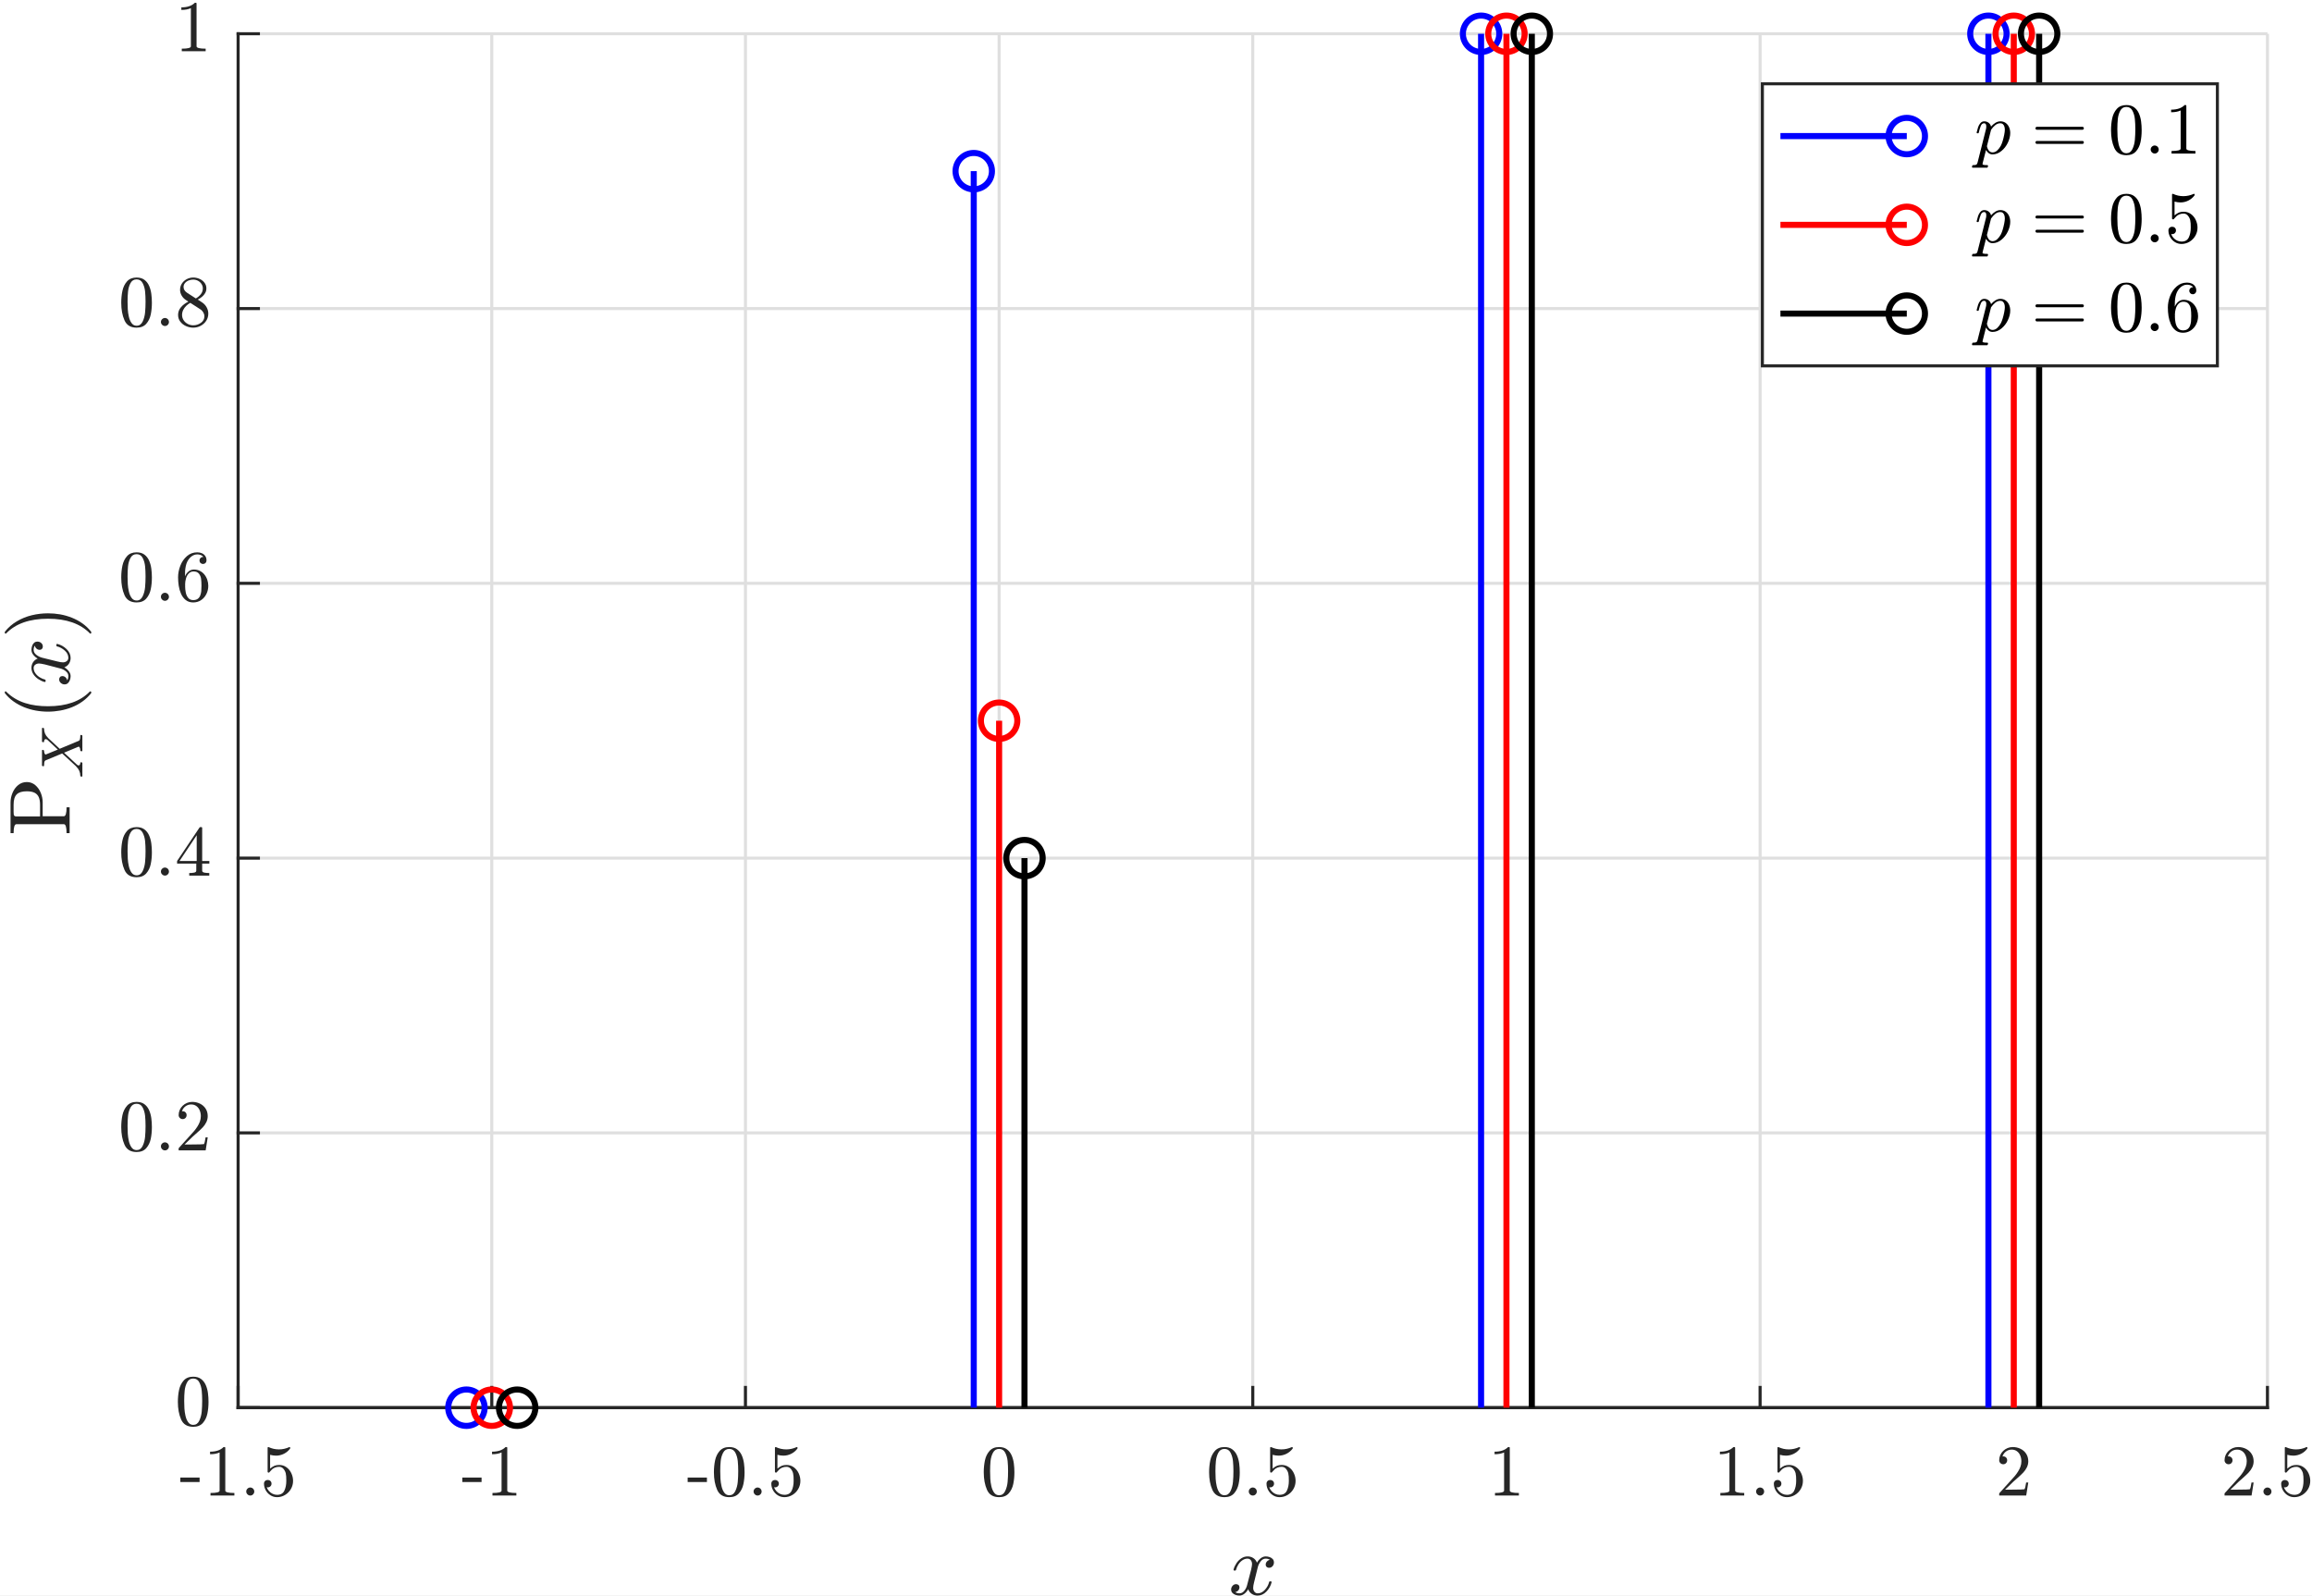 <?xml version="1.0" encoding="UTF-8" standalone="no"?>
<svg
   xmlns:dc="http://purl.org/dc/elements/1.1/"
   xmlns:cc="http://creativecommons.org/ns#"
   xmlns:rdf="http://www.w3.org/1999/02/22-rdf-syntax-ns#"
   xmlns:svg="http://www.w3.org/2000/svg"
   xmlns="http://www.w3.org/2000/svg"
   viewBox="0 0 508 350.667"
   height="350.667"
   width="508"
   xml:space="preserve"
   id="svg2"
   version="1.1"><rect x="0" y="0" width="508" height="350.667" fill="#333333" stroke="none"/><defs
     id="defs6" /><g
     transform="matrix(1.333,0,0,-1.333,0,350.667)"
     id="g10"><g
       transform="scale(0.1)"
       id="g12"><path
         id="path14"
         style="fill:#ffffff;fill-opacity:1;fill-rule:nonzero;stroke:none"
         d="M 0,0 H 4150 V 2785 H 0 Z" /><path
         id="path16"
         style="fill:#ffffff;fill-opacity:1;fill-rule:nonzero;stroke:none"
         d="M 0,0 H 4150 V 2785 H 0 Z" /><path
         id="path18"
         style="fill:#ffffff;fill-opacity:1;fill-rule:nonzero;stroke:none"
         d="m 392.5,310 h 3345 v 2265 h -3345 z" /><path
         id="path20"
         style="fill:none;stroke:#dfdfdf;stroke-width:5.003;stroke-linecap:butt;stroke-linejoin:round;stroke-miterlimit:10;stroke-dasharray:none;stroke-opacity:1"
         d="M 392.5,310 V 2575" /><path
         id="path22"
         style="fill:none;stroke:#dfdfdf;stroke-width:5.003;stroke-linecap:butt;stroke-linejoin:round;stroke-miterlimit:10;stroke-dasharray:none;stroke-opacity:1"
         d="M 810.625,310 V 2575" /><path
         id="path24"
         style="fill:none;stroke:#dfdfdf;stroke-width:5.003;stroke-linecap:butt;stroke-linejoin:round;stroke-miterlimit:10;stroke-dasharray:none;stroke-opacity:1"
         d="M 1228.75,310 V 2575" /><path
         id="path26"
         style="fill:none;stroke:#dfdfdf;stroke-width:5.003;stroke-linecap:butt;stroke-linejoin:round;stroke-miterlimit:10;stroke-dasharray:none;stroke-opacity:1"
         d="M 1646.88,310 V 2575" /><path
         id="path28"
         style="fill:none;stroke:#dfdfdf;stroke-width:5.003;stroke-linecap:butt;stroke-linejoin:round;stroke-miterlimit:10;stroke-dasharray:none;stroke-opacity:1"
         d="M 2065,310 V 2575" /><path
         id="path30"
         style="fill:none;stroke:#dfdfdf;stroke-width:5.003;stroke-linecap:butt;stroke-linejoin:round;stroke-miterlimit:10;stroke-dasharray:none;stroke-opacity:1"
         d="M 2483.13,310 V 2575" /><path
         id="path32"
         style="fill:none;stroke:#dfdfdf;stroke-width:5.003;stroke-linecap:butt;stroke-linejoin:round;stroke-miterlimit:10;stroke-dasharray:none;stroke-opacity:1"
         d="M 2901.25,310 V 2575" /><path
         id="path34"
         style="fill:none;stroke:#dfdfdf;stroke-width:5.003;stroke-linecap:butt;stroke-linejoin:round;stroke-miterlimit:10;stroke-dasharray:none;stroke-opacity:1"
         d="M 3319.38,310 V 2575" /><path
         id="path36"
         style="fill:none;stroke:#dfdfdf;stroke-width:5.003;stroke-linecap:butt;stroke-linejoin:round;stroke-miterlimit:10;stroke-dasharray:none;stroke-opacity:1"
         d="M 3737.5,310 V 2575" /><path
         id="path38"
         style="fill:none;stroke:#dfdfdf;stroke-width:5.003;stroke-linecap:butt;stroke-linejoin:round;stroke-miterlimit:10;stroke-dasharray:none;stroke-opacity:1"
         d="M 3737.5,310 H 392.5" /><path
         id="path40"
         style="fill:none;stroke:#dfdfdf;stroke-width:5.003;stroke-linecap:butt;stroke-linejoin:round;stroke-miterlimit:10;stroke-dasharray:none;stroke-opacity:1"
         d="M 3737.5,763 H 392.5" /><path
         id="path42"
         style="fill:none;stroke:#dfdfdf;stroke-width:5.003;stroke-linecap:butt;stroke-linejoin:round;stroke-miterlimit:10;stroke-dasharray:none;stroke-opacity:1"
         d="M 3737.5,1216 H 392.5" /><path
         id="path44"
         style="fill:none;stroke:#dfdfdf;stroke-width:5.003;stroke-linecap:butt;stroke-linejoin:round;stroke-miterlimit:10;stroke-dasharray:none;stroke-opacity:1"
         d="M 3737.5,1669 H 392.5" /><path
         id="path46"
         style="fill:none;stroke:#dfdfdf;stroke-width:5.003;stroke-linecap:butt;stroke-linejoin:round;stroke-miterlimit:10;stroke-dasharray:none;stroke-opacity:1"
         d="M 3737.5,2122 H 392.5" /><path
         id="path48"
         style="fill:none;stroke:#dfdfdf;stroke-width:5.003;stroke-linecap:butt;stroke-linejoin:round;stroke-miterlimit:10;stroke-dasharray:none;stroke-opacity:1"
         d="M 3737.5,2575 H 392.5" /><path
         id="path50"
         style="fill:none;stroke:#262626;stroke-width:5.003;stroke-linecap:square;stroke-linejoin:round;stroke-miterlimit:10;stroke-dasharray:none;stroke-opacity:1"
         d="m 392.5,310 h 3345" /><path
         id="path52"
         style="fill:none;stroke:#262626;stroke-width:5.003;stroke-linecap:square;stroke-linejoin:round;stroke-miterlimit:10;stroke-dasharray:none;stroke-opacity:1"
         d="m 392.5,310 v 33.449" /><path
         id="path54"
         style="fill:none;stroke:#262626;stroke-width:5.003;stroke-linecap:square;stroke-linejoin:round;stroke-miterlimit:10;stroke-dasharray:none;stroke-opacity:1"
         d="m 810.625,310 v 33.449" /><path
         id="path56"
         style="fill:none;stroke:#262626;stroke-width:5.003;stroke-linecap:square;stroke-linejoin:round;stroke-miterlimit:10;stroke-dasharray:none;stroke-opacity:1"
         d="m 1228.75,310 v 33.449" /><path
         id="path58"
         style="fill:none;stroke:#262626;stroke-width:5.003;stroke-linecap:square;stroke-linejoin:round;stroke-miterlimit:10;stroke-dasharray:none;stroke-opacity:1"
         d="m 1646.88,310 v 33.449" /><path
         id="path60"
         style="fill:none;stroke:#262626;stroke-width:5.003;stroke-linecap:square;stroke-linejoin:round;stroke-miterlimit:10;stroke-dasharray:none;stroke-opacity:1"
         d="m 2065,310 v 33.449" /><path
         id="path62"
         style="fill:none;stroke:#262626;stroke-width:5.003;stroke-linecap:square;stroke-linejoin:round;stroke-miterlimit:10;stroke-dasharray:none;stroke-opacity:1"
         d="m 2483.13,310 v 33.449" /><path
         id="path64"
         style="fill:none;stroke:#262626;stroke-width:5.003;stroke-linecap:square;stroke-linejoin:round;stroke-miterlimit:10;stroke-dasharray:none;stroke-opacity:1"
         d="m 2901.25,310 v 33.449" /><path
         id="path66"
         style="fill:none;stroke:#262626;stroke-width:5.003;stroke-linecap:square;stroke-linejoin:round;stroke-miterlimit:10;stroke-dasharray:none;stroke-opacity:1"
         d="m 3319.38,310 v 33.449" /><path
         id="path68"
         style="fill:none;stroke:#262626;stroke-width:5.003;stroke-linecap:square;stroke-linejoin:round;stroke-miterlimit:10;stroke-dasharray:none;stroke-opacity:1"
         d="m 3737.5,310 v 33.449" /><path
         id="path70"
         style="fill:#262626;fill-opacity:1;fill-rule:nonzero;stroke:none"
         d="m 297.242,187.469 v 7.379 h 31.754 v -7.379 h -31.754" /><path
         id="path72"
         style="fill:#262626;fill-opacity:1;fill-rule:nonzero;stroke:none"
         d="m 346.969,165.199 v 4.223 c 10,0 15,1.289 15,3.863 v 62.934 c -4.141,-1.957 -9.375,-2.934 -15.707,-2.934 v 4.223 c 9.847,0 17.269,2.539 22.269,7.613 h 1.641 c 0.312,0 0.582,-0.098 0.816,-0.293 0.239,-0.195 0.356,-0.449 0.356,-0.758 v -70.785 c 0,-2.574 5,-3.863 15,-3.863 v -4.223 h -39.375" /><path
         id="path74"
         style="fill:#262626;fill-opacity:1;fill-rule:nonzero;stroke:none"
         d="m 405.91,171.883 c 0,1.793 0.664,3.336 1.996,4.629 1.324,1.289 2.887,1.933 4.688,1.933 1.094,0 2.168,-0.297 3.215,-0.886 1.054,-0.582 1.879,-1.403 2.468,-2.457 0.586,-1.055 0.879,-2.129 0.879,-3.219 0,-1.801 -0.644,-3.363 -1.937,-4.688 -1.289,-1.332 -2.832,-1.996 -4.625,-1.996 -1.801,0 -3.364,0.664 -4.688,1.996 -1.332,1.325 -1.996,2.887 -1.996,4.688" /><path
         id="path76"
         style="fill:#262626;fill-opacity:1;fill-rule:nonzero;stroke:none"
         d="m 439.602,178.91 c 0.851,-2.344 2.121,-4.472 3.8,-6.383 1.68,-1.914 3.692,-3.418 6.039,-4.515 2.344,-1.094 4.766,-1.641 7.266,-1.641 5.781,0 9.766,2.246 11.957,6.742 2.184,4.489 3.277,9.938 3.277,16.34 0,2.817 -0.058,5.16 -0.175,7.035 -0.118,1.875 -0.375,3.711 -0.762,5.508 -0.781,2.813 -2.09,5.277 -3.926,7.387 -1.84,2.109 -4.125,3.164 -6.851,3.164 -2.661,0 -4.965,-0.41 -6.918,-1.238 -1.954,-0.821 -3.536,-1.774 -4.746,-2.864 -1.211,-1.093 -2.286,-2.246 -3.227,-3.457 -0.934,-1.211 -1.52,-1.855 -1.754,-1.937 h -1.289 c -0.234,0 -0.492,0.121 -0.766,0.355 -0.269,0.235 -0.406,0.469 -0.406,0.703 v 40.075 c 0,0.234 0.117,0.449 0.356,0.644 0.226,0.195 0.5,0.293 0.816,0.293 h 0.352 c 5.39,-2.574 11.093,-3.863 17.109,-3.863 5.937,0 11.68,1.289 17.226,3.863 h 0.352 c 0.234,0 0.469,-0.098 0.707,-0.293 0.227,-0.195 0.344,-0.41 0.344,-0.644 v -1.051 c 0,-0.391 -0.078,-0.586 -0.235,-0.586 -2.734,-3.676 -6.152,-6.527 -10.25,-8.559 -4.101,-2.027 -8.378,-3.043 -12.832,-3.043 -3.207,0 -6.488,0.469 -9.839,1.403 v -22.735 c 2.652,2.188 5.035,3.731 7.144,4.629 2.113,0.899 4.766,1.352 7.965,1.352 4.457,0 8.422,-1.27 11.898,-3.813 3.473,-2.539 6.149,-5.84 8.024,-9.898 1.875,-4.067 2.812,-8.246 2.812,-12.539 0,-4.766 -1.172,-9.203 -3.511,-13.305 -2.344,-4.101 -5.547,-7.383 -9.614,-9.84 -4.058,-2.461 -8.472,-3.691 -13.238,-3.691 -3.984,0 -7.617,1.035 -10.898,3.105 -3.286,2.071 -5.883,4.821 -7.793,8.258 -1.914,3.438 -2.871,7.07 -2.871,10.895 0,1.8 0.585,3.265 1.753,4.398 1.176,1.133 2.661,1.699 4.457,1.699 1.719,0 3.184,-0.566 4.395,-1.699 1.211,-1.133 1.816,-2.598 1.816,-4.398 0,-1.715 -0.605,-3.157 -1.816,-4.332 -1.211,-1.172 -2.676,-1.758 -4.395,-1.758 -0.316,0 -0.648,0.023 -0.996,0.062 -0.351,0.039 -0.605,0.098 -0.757,0.172" /><path
         id="path78"
         style="fill:#262626;fill-opacity:1;fill-rule:nonzero;stroke:none"
         d="m 762.031,187.469 v 7.379 h 31.758 v -7.379 h -31.758" /><path
         id="path80"
         style="fill:#262626;fill-opacity:1;fill-rule:nonzero;stroke:none"
         d="m 811.758,165.199 v 4.223 c 10,0 15,1.289 15,3.863 v 62.934 c -4.141,-1.957 -9.375,-2.934 -15.707,-2.934 v 4.223 c 9.847,0 17.269,2.539 22.269,7.613 h 1.641 c 0.312,0 0.586,-0.098 0.82,-0.293 0.235,-0.195 0.352,-0.449 0.352,-0.758 v -70.785 c 0,-2.574 5,-3.863 15,-3.863 v -4.223 h -39.375" /><path
         id="path82"
         style="fill:#262626;fill-opacity:1;fill-rule:nonzero;stroke:none"
         d="m 1133.49,187.469 v 7.379 h 31.76 v -7.379 h -31.76" /><path
         id="path84"
         style="fill:#262626;fill-opacity:1;fill-rule:nonzero;stroke:none"
         d="m 1202.08,162.508 c -9.76,0 -16.42,4.043 -19.98,12.129 -3.55,8.082 -5.33,17.711 -5.33,28.879 0,6.957 0.64,13.5 1.93,19.636 1.29,6.129 3.81,11.325 7.56,15.586 3.75,4.254 9.03,6.383 15.82,6.383 5.31,0 9.65,-1.289 13.01,-3.863 3.36,-2.582 5.92,-5.899 7.68,-9.961 1.75,-4.063 2.95,-8.438 3.57,-13.125 0.63,-4.688 0.94,-9.574 0.94,-14.656 0,-6.875 -0.62,-13.317 -1.87,-19.332 -1.25,-6.016 -3.73,-11.133 -7.45,-15.356 -3.71,-4.215 -9.01,-6.32 -15.88,-6.32 z m 0,3.164 c 4.46,0 7.78,2.285 9.97,6.855 2.18,4.571 3.53,9.629 4.04,15.172 0.5,5.547 0.76,11.442 0.76,17.692 0,6.023 -0.26,11.57 -0.76,16.644 -0.51,5.078 -1.84,9.692 -3.99,13.828 -2.15,4.141 -5.49,6.211 -10.02,6.211 -4.53,0 -7.89,-2.07 -10.07,-6.211 -2.19,-4.136 -3.54,-8.75 -4.05,-13.828 -0.51,-5.074 -0.76,-10.621 -0.76,-16.644 0,-4.45 0.12,-8.645 0.35,-12.59 0.24,-3.946 0.82,-8.008 1.76,-12.188 0.94,-4.179 2.44,-7.715 4.51,-10.605 2.07,-2.891 4.82,-4.336 8.26,-4.336" /><path
         id="path86"
         style="fill:#262626;fill-opacity:1;fill-rule:nonzero;stroke:none"
         d="m 1242.16,171.883 c 0,1.793 0.66,3.336 2,4.629 1.32,1.289 2.88,1.933 4.68,1.933 1.1,0 2.17,-0.297 3.22,-0.886 1.05,-0.582 1.88,-1.403 2.47,-2.457 0.58,-1.055 0.88,-2.129 0.88,-3.219 0,-1.801 -0.65,-3.363 -1.94,-4.688 -1.29,-1.332 -2.83,-1.996 -4.63,-1.996 -1.8,0 -3.36,0.664 -4.68,1.996 -1.34,1.325 -2,2.887 -2,4.688" /><path
         id="path88"
         style="fill:#262626;fill-opacity:1;fill-rule:nonzero;stroke:none"
         d="m 1275.85,178.91 c 0.85,-2.344 2.12,-4.472 3.8,-6.383 1.68,-1.914 3.69,-3.418 6.04,-4.515 2.35,-1.094 4.77,-1.641 7.27,-1.641 5.78,0 9.76,2.246 11.95,6.742 2.19,4.489 3.28,9.938 3.28,16.34 0,2.817 -0.06,5.16 -0.17,7.035 -0.12,1.875 -0.38,3.711 -0.77,5.508 -0.78,2.813 -2.09,5.277 -3.92,7.387 -1.84,2.109 -4.13,3.164 -6.85,3.164 -2.66,0 -4.97,-0.41 -6.92,-1.238 -1.95,-0.821 -3.54,-1.774 -4.75,-2.864 -1.21,-1.093 -2.28,-2.246 -3.22,-3.457 -0.94,-1.211 -1.52,-1.855 -1.76,-1.937 h -1.29 c -0.23,0 -0.49,0.121 -0.76,0.355 -0.27,0.235 -0.41,0.469 -0.41,0.703 v 40.075 c 0,0.234 0.12,0.449 0.36,0.644 0.22,0.195 0.5,0.293 0.81,0.293 h 0.35 c 5.4,-2.574 11.1,-3.863 17.11,-3.863 5.94,0 11.68,1.289 17.23,3.863 h 0.35 c 0.24,0 0.47,-0.098 0.71,-0.293 0.23,-0.195 0.34,-0.41 0.34,-0.644 v -1.051 c 0,-0.391 -0.08,-0.586 -0.23,-0.586 -2.74,-3.676 -6.15,-6.527 -10.25,-8.559 -4.1,-2.027 -8.38,-3.043 -12.83,-3.043 -3.21,0 -6.49,0.469 -9.84,1.403 v -22.735 c 2.65,2.188 5.03,3.731 7.14,4.629 2.11,0.899 4.77,1.352 7.97,1.352 4.45,0 8.42,-1.27 11.89,-3.813 3.48,-2.539 6.15,-5.84 8.03,-9.898 1.87,-4.067 2.81,-8.246 2.81,-12.539 0,-4.766 -1.17,-9.203 -3.51,-13.305 -2.35,-4.101 -5.55,-7.383 -9.61,-9.84 -4.06,-2.461 -8.48,-3.691 -13.24,-3.691 -3.99,0 -7.62,1.035 -10.9,3.105 -3.29,2.071 -5.88,4.821 -7.79,8.258 -1.92,3.438 -2.88,7.07 -2.88,10.895 0,1.8 0.59,3.265 1.76,4.398 1.17,1.133 2.66,1.699 4.46,1.699 1.71,0 3.18,-0.566 4.39,-1.699 1.21,-1.133 1.82,-2.598 1.82,-4.398 0,-1.715 -0.61,-3.157 -1.82,-4.332 -1.21,-1.172 -2.68,-1.758 -4.39,-1.758 -0.32,0 -0.65,0.023 -1,0.062 -0.35,0.039 -0.61,0.098 -0.76,0.172" /><path
         id="path90"
         style="fill:#262626;fill-opacity:1;fill-rule:nonzero;stroke:none"
         d="m 1646.88,162.508 c -9.77,0 -16.43,4.043 -19.99,12.129 -3.55,8.082 -5.33,17.711 -5.33,28.879 0,6.957 0.65,13.5 1.94,19.636 1.29,6.129 3.81,11.325 7.56,15.586 3.75,4.254 9.02,6.383 15.82,6.383 5.3,0 9.64,-1.289 13,-3.863 3.36,-2.582 5.92,-5.899 7.68,-9.961 1.76,-4.063 2.94,-8.438 3.57,-13.125 0.62,-4.688 0.94,-9.574 0.94,-14.656 0,-6.875 -0.63,-13.317 -1.88,-19.332 -1.25,-6.016 -3.73,-11.133 -7.44,-15.356 -3.71,-4.215 -9,-6.32 -15.87,-6.32 z m 0,3.164 c 4.45,0 7.77,2.285 9.96,6.855 2.18,4.571 3.53,9.629 4.04,15.172 0.51,5.547 0.76,11.442 0.76,17.692 0,6.023 -0.25,11.57 -0.76,16.644 -0.51,5.078 -1.83,9.692 -3.99,13.828 -2.14,4.141 -5.48,6.211 -10.01,6.211 -4.54,0 -7.9,-2.07 -10.08,-6.211 -2.19,-4.136 -3.54,-8.75 -4.05,-13.828 -0.5,-5.074 -0.75,-10.621 -0.75,-16.644 0,-4.45 0.11,-8.645 0.34,-12.59 0.23,-3.946 0.82,-8.008 1.76,-12.188 0.94,-4.179 2.44,-7.715 4.51,-10.605 2.07,-2.891 4.82,-4.336 8.27,-4.336" /><path
         id="path92"
         style="fill:#262626;fill-opacity:1;fill-rule:nonzero;stroke:none"
         d="m 2018.34,162.508 c -9.77,0 -16.43,4.043 -19.98,12.129 -3.56,8.082 -5.34,17.711 -5.34,28.879 0,6.957 0.65,13.5 1.94,19.636 1.28,6.129 3.8,11.325 7.55,15.586 3.75,4.254 9.03,6.383 15.83,6.383 5.3,0 9.64,-1.289 13,-3.863 3.36,-2.582 5.92,-5.899 7.68,-9.961 1.75,-4.063 2.94,-8.438 3.57,-13.125 0.62,-4.688 0.94,-9.574 0.94,-14.656 0,-6.875 -0.63,-13.317 -1.88,-19.332 -1.25,-6.016 -3.73,-11.133 -7.44,-15.356 -3.71,-4.215 -9,-6.32 -15.87,-6.32 z m 0,3.164 c 4.45,0 7.77,2.285 9.96,6.855 2.18,4.571 3.53,9.629 4.04,15.172 0.51,5.547 0.76,11.442 0.76,17.692 0,6.023 -0.25,11.57 -0.76,16.644 -0.51,5.078 -1.84,9.692 -3.98,13.828 -2.16,4.141 -5.5,6.211 -10.02,6.211 -4.54,0 -7.89,-2.07 -10.09,-6.211 -2.18,-4.136 -3.53,-8.75 -4.04,-13.828 -0.51,-5.074 -0.76,-10.621 -0.76,-16.644 0,-4.45 0.12,-8.645 0.35,-12.59 0.24,-3.946 0.82,-8.008 1.76,-12.188 0.94,-4.179 2.44,-7.715 4.51,-10.605 2.07,-2.891 4.82,-4.336 8.27,-4.336" /><path
         id="path94"
         style="fill:#262626;fill-opacity:1;fill-rule:nonzero;stroke:none"
         d="m 2058.41,171.883 c 0,1.793 0.67,3.336 1.99,4.629 1.33,1.289 2.9,1.933 4.69,1.933 1.09,0 2.17,-0.297 3.23,-0.886 1.05,-0.582 1.87,-1.403 2.45,-2.457 0.59,-1.055 0.88,-2.129 0.88,-3.219 0,-1.801 -0.64,-3.363 -1.93,-4.688 -1.29,-1.332 -2.83,-1.996 -4.63,-1.996 -1.79,0 -3.36,0.664 -4.69,1.996 -1.32,1.325 -1.99,2.887 -1.99,4.688" /><path
         id="path96"
         style="fill:#262626;fill-opacity:1;fill-rule:nonzero;stroke:none"
         d="m 2092.1,178.91 c 0.86,-2.344 2.13,-4.472 3.81,-6.383 1.68,-1.914 3.69,-3.418 6.03,-4.515 2.34,-1.094 4.77,-1.641 7.27,-1.641 5.77,0 9.76,2.246 11.95,6.742 2.18,4.489 3.28,9.938 3.28,16.34 0,2.817 -0.06,5.16 -0.17,7.035 -0.13,1.875 -0.38,3.711 -0.77,5.508 -0.78,2.813 -2.09,5.277 -3.92,7.387 -1.84,2.109 -4.12,3.164 -6.86,3.164 -2.65,0 -4.96,-0.41 -6.91,-1.238 -1.96,-0.821 -3.54,-1.774 -4.75,-2.864 -1.21,-1.093 -2.29,-2.246 -3.22,-3.457 -0.94,-1.211 -1.52,-1.855 -1.76,-1.937 h -1.29 c -0.24,0 -0.49,0.121 -0.76,0.355 -0.27,0.235 -0.41,0.469 -0.41,0.703 v 40.075 c 0,0.234 0.12,0.449 0.35,0.644 0.24,0.195 0.51,0.293 0.82,0.293 h 0.35 c 5.39,-2.574 11.09,-3.863 17.11,-3.863 5.94,0 11.68,1.289 17.23,3.863 h 0.35 c 0.24,0 0.47,-0.098 0.71,-0.293 0.23,-0.195 0.35,-0.41 0.35,-0.644 v -1.051 c 0,-0.391 -0.08,-0.586 -0.24,-0.586 -2.73,-3.676 -6.15,-6.527 -10.26,-8.559 -4.09,-2.027 -8.37,-3.043 -12.83,-3.043 -3.2,0 -6.48,0.469 -9.84,1.403 v -22.735 c 2.66,2.188 5.04,3.731 7.15,4.629 2.11,0.899 4.77,1.352 7.97,1.352 4.45,0 8.41,-1.27 11.89,-3.813 3.48,-2.539 6.16,-5.84 8.03,-9.898 1.88,-4.067 2.81,-8.246 2.81,-12.539 0,-4.766 -1.17,-9.203 -3.51,-13.305 -2.35,-4.101 -5.55,-7.383 -9.61,-9.84 -4.06,-2.461 -8.48,-3.691 -13.24,-3.691 -3.99,0 -7.62,1.035 -10.9,3.105 -3.28,2.071 -5.88,4.821 -7.79,8.258 -1.92,3.438 -2.88,7.07 -2.88,10.895 0,1.8 0.59,3.265 1.76,4.398 1.17,1.133 2.66,1.699 4.45,1.699 1.72,0 3.19,-0.566 4.4,-1.699 1.21,-1.133 1.81,-2.598 1.81,-4.398 0,-1.715 -0.6,-3.157 -1.81,-4.332 -1.21,-1.172 -2.68,-1.758 -4.4,-1.758 -0.31,0 -0.64,0.023 -0.99,0.062 -0.36,0.039 -0.61,0.098 -0.76,0.172" /><path
         id="path98"
         style="fill:#262626;fill-opacity:1;fill-rule:nonzero;stroke:none"
         d="m 2464.25,165.199 v 4.223 c 10,0 15,1.289 15,3.863 v 62.934 c -4.14,-1.957 -9.37,-2.934 -15.69,-2.934 v 4.223 c 9.84,0 17.26,2.539 22.26,7.613 h 1.64 c 0.31,0 0.59,-0.098 0.82,-0.293 0.23,-0.195 0.35,-0.449 0.35,-0.758 v -70.785 c 0,-2.574 5,-3.863 15,-3.863 v -4.223 h -39.38" /><path
         id="path100"
         style="fill:#262626;fill-opacity:1;fill-rule:nonzero;stroke:none"
         d="m 2835.71,165.199 v 4.223 c 10,0 15,1.289 15,3.863 v 62.934 c -4.14,-1.957 -9.37,-2.934 -15.7,-2.934 v 4.223 c 9.85,0 17.27,2.539 22.27,7.613 h 1.64 c 0.31,0 0.58,-0.098 0.82,-0.293 0.23,-0.195 0.35,-0.449 0.35,-0.758 v -70.785 c 0,-2.574 5,-3.863 15,-3.863 v -4.223 h -39.38" /><path
         id="path102"
         style="fill:#262626;fill-opacity:1;fill-rule:nonzero;stroke:none"
         d="m 2894.66,171.883 c 0,1.793 0.67,3.336 1.99,4.629 1.33,1.289 2.9,1.933 4.69,1.933 1.09,0 2.17,-0.297 3.23,-0.886 1.05,-0.582 1.87,-1.403 2.45,-2.457 0.59,-1.055 0.88,-2.129 0.88,-3.219 0,-1.801 -0.64,-3.363 -1.93,-4.688 -1.29,-1.332 -2.83,-1.996 -4.63,-1.996 -1.79,0 -3.36,0.664 -4.69,1.996 -1.32,1.325 -1.99,2.887 -1.99,4.688" /><path
         id="path104"
         style="fill:#262626;fill-opacity:1;fill-rule:nonzero;stroke:none"
         d="m 2928.35,178.91 c 0.86,-2.344 2.13,-4.472 3.81,-6.383 1.68,-1.914 3.69,-3.418 6.03,-4.515 2.34,-1.094 4.77,-1.641 7.27,-1.641 5.77,0 9.76,2.246 11.95,6.742 2.18,4.489 3.28,9.938 3.28,16.34 0,2.817 -0.06,5.16 -0.17,7.035 -0.13,1.875 -0.38,3.711 -0.77,5.508 -0.78,2.813 -2.09,5.277 -3.92,7.387 -1.84,2.109 -4.12,3.164 -6.86,3.164 -2.65,0 -4.96,-0.41 -6.91,-1.238 -1.96,-0.821 -3.54,-1.774 -4.75,-2.864 -1.21,-1.093 -2.29,-2.246 -3.22,-3.457 -0.94,-1.211 -1.52,-1.855 -1.76,-1.937 h -1.29 c -0.24,0 -0.49,0.121 -0.76,0.355 -0.27,0.235 -0.41,0.469 -0.41,0.703 v 40.075 c 0,0.234 0.12,0.449 0.35,0.644 0.24,0.195 0.51,0.293 0.82,0.293 h 0.35 c 5.39,-2.574 11.09,-3.863 17.11,-3.863 5.94,0 11.68,1.289 17.23,3.863 h 0.35 c 0.24,0 0.47,-0.098 0.71,-0.293 0.23,-0.195 0.35,-0.41 0.35,-0.644 v -1.051 c 0,-0.391 -0.08,-0.586 -0.24,-0.586 -2.73,-3.676 -6.15,-6.527 -10.26,-8.559 -4.09,-2.027 -8.37,-3.043 -12.83,-3.043 -3.2,0 -6.48,0.469 -9.84,1.403 v -22.735 c 2.66,2.188 5.04,3.731 7.15,4.629 2.11,0.899 4.77,1.352 7.97,1.352 4.45,0 8.41,-1.27 11.89,-3.813 3.48,-2.539 6.16,-5.84 8.03,-9.898 1.88,-4.067 2.81,-8.246 2.81,-12.539 0,-4.766 -1.17,-9.203 -3.51,-13.305 -2.35,-4.101 -5.55,-7.383 -9.61,-9.84 -4.06,-2.461 -8.48,-3.691 -13.24,-3.691 -3.99,0 -7.62,1.035 -10.9,3.105 -3.28,2.071 -5.88,4.821 -7.79,8.258 -1.92,3.438 -2.88,7.07 -2.88,10.895 0,1.8 0.59,3.265 1.76,4.398 1.17,1.133 2.66,1.699 4.45,1.699 1.72,0 3.19,-0.566 4.4,-1.699 1.21,-1.133 1.81,-2.598 1.81,-4.398 0,-1.715 -0.6,-3.157 -1.81,-4.332 -1.21,-1.172 -2.68,-1.758 -4.4,-1.758 -0.31,0 -0.64,0.023 -0.99,0.062 -0.36,0.039 -0.61,0.098 -0.76,0.172" /><path
         id="path106"
         style="fill:#262626;fill-opacity:1;fill-rule:nonzero;stroke:none"
         d="m 3295.35,165.199 v 3.285 c 0,0.157 0.08,0.352 0.24,0.586 l 18.62,20.625 c 2.82,3.043 5.11,5.602 6.87,7.672 1.75,2.071 3.49,4.453 5.21,7.149 1.72,2.695 3.09,5.449 4.1,8.265 1.02,2.809 1.52,5.778 1.52,8.903 0,3.285 -0.6,6.41 -1.81,9.375 -1.21,2.968 -3.03,5.351 -5.45,7.144 -2.42,1.801 -5.31,2.703 -8.67,2.703 -3.52,0 -6.66,-1.035 -9.44,-3.105 -2.77,-2.071 -4.7,-4.785 -5.79,-8.145 0.3,0.074 0.73,0.11 1.28,0.11 1.8,0 3.32,-0.602 4.57,-1.813 1.25,-1.211 1.88,-2.754 1.88,-4.629 0,-1.875 -0.63,-3.437 -1.88,-4.687 -1.25,-1.25 -2.77,-1.875 -4.57,-1.875 -1.88,0 -3.46,0.644 -4.74,1.937 -1.29,1.289 -1.94,2.832 -1.94,4.625 0,2.973 0.57,5.785 1.7,8.438 1.13,2.656 2.77,5 4.93,7.035 2.14,2.031 4.54,3.594 7.2,4.687 2.66,1.09 5.51,1.637 8.55,1.637 4.53,0 8.77,-0.957 12.72,-2.875 3.95,-1.91 7.07,-4.641 9.38,-8.195 2.3,-3.555 3.45,-7.68 3.45,-12.367 0,-3.516 -0.76,-6.836 -2.28,-9.961 -1.53,-3.125 -3.48,-5.957 -5.86,-8.496 -2.39,-2.536 -5.43,-5.426 -9.14,-8.672 -3.71,-3.239 -6.16,-5.407 -7.33,-6.504 l -13.59,-13.125 h 11.6 c 5.63,0 10.35,0.058 14.18,0.176 3.83,0.117 5.86,0.257 6.1,0.41 0.93,1.015 1.87,4.726 2.81,11.129 h 3.51 l -3.4,-21.442 h -44.53" /><path
         id="path108"
         style="fill:#262626;fill-opacity:1;fill-rule:nonzero;stroke:none"
         d="m 3666.81,165.199 v 3.285 c 0,0.157 0.08,0.352 0.24,0.586 l 18.63,20.625 c 2.81,3.043 5.09,5.602 6.85,7.672 1.76,2.071 3.5,4.453 5.22,7.149 1.71,2.695 3.08,5.449 4.1,8.265 1.02,2.809 1.53,5.778 1.53,8.903 0,3.285 -0.61,6.41 -1.83,9.375 -1.21,2.968 -3.02,5.351 -5.44,7.144 -2.42,1.801 -5.31,2.703 -8.67,2.703 -3.52,0 -6.66,-1.035 -9.44,-3.105 -2.77,-2.071 -4.71,-4.785 -5.8,-8.145 0.31,0.074 0.74,0.11 1.29,0.11 1.8,0 3.32,-0.602 4.57,-1.813 1.25,-1.211 1.88,-2.754 1.88,-4.629 0,-1.875 -0.63,-3.437 -1.88,-4.687 -1.25,-1.25 -2.77,-1.875 -4.57,-1.875 -1.88,0 -3.46,0.644 -4.75,1.937 -1.28,1.289 -1.93,2.832 -1.93,4.625 0,2.973 0.57,5.785 1.7,8.438 1.13,2.656 2.77,5 4.92,7.035 2.15,2.031 4.55,3.594 7.21,4.687 2.66,1.09 5.51,1.637 8.55,1.637 4.53,0 8.77,-0.957 12.72,-2.875 3.94,-1.91 7.07,-4.641 9.37,-8.195 2.31,-3.555 3.46,-7.68 3.46,-12.367 0,-3.516 -0.76,-6.836 -2.28,-9.961 -1.53,-3.125 -3.48,-5.957 -5.87,-8.496 -2.38,-2.536 -5.42,-5.426 -9.13,-8.672 -3.72,-3.239 -6.16,-5.407 -7.33,-6.504 l -13.59,-13.125 h 11.6 c 5.62,0 10.35,0.058 14.18,0.176 3.83,0.117 5.86,0.257 6.09,0.41 0.94,1.015 1.88,4.726 2.82,11.129 h 3.51 l -3.4,-21.442 h -44.53" /><path
         id="path110"
         style="fill:#262626;fill-opacity:1;fill-rule:nonzero;stroke:none"
         d="m 3730.91,171.883 c 0,1.793 0.67,3.336 1.99,4.629 1.33,1.289 2.9,1.933 4.69,1.933 1.09,0 2.17,-0.297 3.23,-0.886 1.05,-0.582 1.87,-1.403 2.45,-2.457 0.59,-1.055 0.88,-2.129 0.88,-3.219 0,-1.801 -0.64,-3.363 -1.93,-4.688 -1.29,-1.332 -2.83,-1.996 -4.63,-1.996 -1.79,0 -3.36,0.664 -4.69,1.996 -1.32,1.325 -1.99,2.887 -1.99,4.688" /><path
         id="path112"
         style="fill:#262626;fill-opacity:1;fill-rule:nonzero;stroke:none"
         d="m 3764.6,178.91 c 0.86,-2.344 2.13,-4.472 3.81,-6.383 1.68,-1.914 3.69,-3.418 6.03,-4.515 2.34,-1.094 4.77,-1.641 7.27,-1.641 5.77,0 9.76,2.246 11.95,6.742 2.18,4.489 3.28,9.938 3.28,16.34 0,2.817 -0.06,5.16 -0.17,7.035 -0.13,1.875 -0.38,3.711 -0.77,5.508 -0.78,2.813 -2.09,5.277 -3.92,7.387 -1.84,2.109 -4.12,3.164 -6.86,3.164 -2.65,0 -4.96,-0.41 -6.91,-1.238 -1.96,-0.821 -3.54,-1.774 -4.75,-2.864 -1.21,-1.093 -2.29,-2.246 -3.22,-3.457 -0.94,-1.211 -1.52,-1.855 -1.76,-1.937 h -1.29 c -0.24,0 -0.49,0.121 -0.76,0.355 -0.27,0.235 -0.41,0.469 -0.41,0.703 v 40.075 c 0,0.234 0.12,0.449 0.35,0.644 0.24,0.195 0.51,0.293 0.82,0.293 h 0.35 c 5.39,-2.574 11.09,-3.863 17.11,-3.863 5.94,0 11.68,1.289 17.23,3.863 h 0.35 c 0.24,0 0.47,-0.098 0.71,-0.293 0.23,-0.195 0.35,-0.41 0.35,-0.644 v -1.051 c 0,-0.391 -0.08,-0.586 -0.24,-0.586 -2.73,-3.676 -6.15,-6.527 -10.26,-8.559 -4.09,-2.027 -8.37,-3.043 -12.83,-3.043 -3.2,0 -6.48,0.469 -9.84,1.403 v -22.735 c 2.66,2.188 5.04,3.731 7.15,4.629 2.11,0.899 4.77,1.352 7.97,1.352 4.45,0 8.41,-1.27 11.89,-3.813 3.48,-2.539 6.16,-5.84 8.03,-9.898 1.88,-4.067 2.81,-8.246 2.81,-12.539 0,-4.766 -1.17,-9.203 -3.51,-13.305 -2.35,-4.101 -5.55,-7.383 -9.61,-9.84 -4.06,-2.461 -8.48,-3.691 -13.24,-3.691 -3.99,0 -7.62,1.035 -10.9,3.105 -3.28,2.071 -5.88,4.821 -7.79,8.258 -1.92,3.438 -2.88,7.07 -2.88,10.895 0,1.8 0.59,3.265 1.76,4.398 1.17,1.133 2.66,1.699 4.45,1.699 1.72,0 3.19,-0.566 4.4,-1.699 1.21,-1.133 1.81,-2.598 1.81,-4.398 0,-1.715 -0.6,-3.157 -1.81,-4.332 -1.21,-1.172 -2.68,-1.758 -4.4,-1.758 -0.31,0 -0.64,0.023 -0.99,0.062 -0.36,0.039 -0.61,0.098 -0.76,0.172" /><path
         id="path114"
         style="fill:#262626;fill-opacity:1;fill-rule:nonzero;stroke:none"
         d="m 2036.13,6.004 c 1.64,-1.332 4.02,-1.996 7.14,-1.996 2.97,0 5.59,1.426 7.86,4.281 2.26,2.852 3.78,5.992 4.57,9.43 l 6.56,25.199 c 1.02,4.609 1.53,7.734 1.53,9.375 0,2.418 -0.67,4.508 -2,6.269 -1.33,1.754 -3.16,2.633 -5.5,2.633 -3.05,0 -5.91,-0.938 -8.56,-2.812 -2.66,-1.875 -4.88,-4.258 -6.68,-7.148 -1.8,-2.891 -3.05,-5.82 -3.75,-8.789 -0.24,-0.625 -0.63,-0.938 -1.17,-0.938 h -1.76 c -0.7,0 -1.06,0.43 -1.06,1.289 v 0.473 c 0.94,3.516 2.53,6.953 4.75,10.312 2.23,3.359 4.94,6.074 8.15,8.145 3.2,2.07 6.63,3.105 10.31,3.105 3.52,0 6.66,-0.918 9.43,-2.75 2.77,-1.844 4.75,-4.363 5.92,-7.562 1.64,2.891 3.73,5.332 6.27,7.32 2.54,1.996 5.29,2.992 8.26,2.992 2.03,0 4.12,-0.351 6.27,-1.059 2.15,-0.703 3.88,-1.797 5.21,-3.277 1.33,-1.484 2,-3.359 2,-5.625 0,-2.344 -0.77,-4.394 -2.29,-6.156 -1.52,-1.754 -3.49,-2.633 -5.92,-2.633 -1.56,0 -2.85,0.488 -3.86,1.465 -1.02,0.973 -1.52,2.203 -1.52,3.688 0,2.031 0.68,3.789 2.05,5.273 1.36,1.484 2.98,2.387 4.86,2.699 -1.65,1.324 -3.99,1.988 -7.03,1.988 -3.05,0 -5.71,-1.426 -7.97,-4.273 -2.27,-2.852 -3.87,-5.996 -4.81,-9.438 l -6.21,-25.191 c -1.01,-3.832 -1.52,-6.957 -1.52,-9.375 0,-2.426 0.68,-4.516 2.05,-6.27 1.36,-1.762 3.18,-2.641 5.45,-2.641 4.45,0 8.43,1.973 11.95,5.918 3.52,3.945 5.82,8.262 6.91,12.953 0.16,0.543 0.51,0.816 1.06,0.816 h 1.76 c 0.39,0 0.7,-0.137 0.93,-0.406 0.24,-0.274 0.36,-0.57 0.36,-0.883 0,-0.074 -0.04,-0.192 -0.12,-0.348 -1.41,-5.703 -4.26,-10.762 -8.55,-15.18 -4.3,-4.414 -9.15,-6.621 -14.54,-6.621 -3.51,0 -6.68,0.937 -9.49,2.812 -2.81,1.875 -4.8,4.414 -5.97,7.621 -1.49,-2.734 -3.54,-5.16 -6.16,-7.27 -2.61,-2.109 -5.41,-3.164 -8.38,-3.164 -2.03,0 -4.12,0.371 -6.27,1.117 -2.14,0.738 -3.9,1.852 -5.27,3.336 -1.36,1.488 -2.05,3.363 -2.05,5.625 0,2.191 0.78,4.203 2.34,6.039 1.57,1.836 3.52,2.754 5.87,2.754 1.56,0 2.86,-0.473 3.92,-1.41 1.06,-0.938 1.58,-2.188 1.58,-3.75 0,-1.949 -0.64,-3.668 -1.93,-5.152 -1.29,-1.484 -2.95,-2.422 -4.98,-2.812" /><path
         id="path116"
         style="fill:none;stroke:#262626;stroke-width:5.003;stroke-linecap:square;stroke-linejoin:round;stroke-miterlimit:10;stroke-dasharray:none;stroke-opacity:1"
         d="M 392.5,310 V 2575" /><path
         id="path118"
         style="fill:none;stroke:#262626;stroke-width:5.003;stroke-linecap:square;stroke-linejoin:round;stroke-miterlimit:10;stroke-dasharray:none;stroke-opacity:1"
         d="m 392.5,310 h 33.449" /><path
         id="path120"
         style="fill:none;stroke:#262626;stroke-width:5.003;stroke-linecap:square;stroke-linejoin:round;stroke-miterlimit:10;stroke-dasharray:none;stroke-opacity:1"
         d="m 392.5,763 h 33.449" /><path
         id="path122"
         style="fill:none;stroke:#262626;stroke-width:5.003;stroke-linecap:square;stroke-linejoin:round;stroke-miterlimit:10;stroke-dasharray:none;stroke-opacity:1"
         d="m 392.5,1216 h 33.449" /><path
         id="path124"
         style="fill:none;stroke:#262626;stroke-width:5.003;stroke-linecap:square;stroke-linejoin:round;stroke-miterlimit:10;stroke-dasharray:none;stroke-opacity:1"
         d="m 392.5,1669 h 33.449" /><path
         id="path126"
         style="fill:none;stroke:#262626;stroke-width:5.003;stroke-linecap:square;stroke-linejoin:round;stroke-miterlimit:10;stroke-dasharray:none;stroke-opacity:1"
         d="m 392.5,2122 h 33.449" /><path
         id="path128"
         style="fill:none;stroke:#262626;stroke-width:5.003;stroke-linecap:square;stroke-linejoin:round;stroke-miterlimit:10;stroke-dasharray:none;stroke-opacity:1"
         d="m 392.5,2575 h 33.449" /><path
         id="path130"
         style="fill:#262626;fill-opacity:1;fill-rule:nonzero;stroke:none"
         d="m 318.5,278.508 c -9.766,0 -16.426,4.043 -19.98,12.129 -3.555,8.082 -5.332,17.711 -5.332,28.879 0,6.957 0.644,13.5 1.933,19.636 1.293,6.129 3.813,11.325 7.563,15.586 3.75,4.254 9.019,6.383 15.816,6.383 5.309,0 9.645,-1.289 13.004,-3.863 3.359,-2.582 5.922,-5.899 7.68,-9.961 1.757,-4.063 2.945,-8.438 3.57,-13.125 0.625,-4.688 0.937,-9.574 0.937,-14.656 0,-6.875 -0.625,-13.317 -1.875,-19.332 -1.25,-6.016 -3.73,-11.133 -7.437,-15.356 -3.711,-4.215 -9.004,-6.32 -15.879,-6.32 z m 0,3.164 c 4.453,0 7.773,2.285 9.961,6.855 2.187,4.571 3.535,9.629 4.043,15.172 0.508,5.547 0.762,11.442 0.762,17.692 0,6.023 -0.254,11.57 -0.762,16.644 -0.508,5.078 -1.832,9.692 -3.984,13.828 -2.149,4.141 -5.489,6.211 -10.02,6.211 -4.531,0 -7.891,-2.07 -10.078,-6.211 -2.188,-4.136 -3.535,-8.75 -4.043,-13.828 -0.508,-5.074 -0.758,-10.621 -0.758,-16.644 0,-4.45 0.113,-8.645 0.344,-12.59 0.234,-3.946 0.824,-8.008 1.762,-12.188 0.937,-4.179 2.437,-7.715 4.507,-10.605 2.071,-2.891 4.825,-4.336 8.266,-4.336" /><path
         id="path132"
         style="fill:#262626;fill-opacity:1;fill-rule:nonzero;stroke:none"
         d="m 225.164,731.508 c -9.766,0 -16.426,4.043 -19.98,12.129 -3.555,8.082 -5.332,17.711 -5.332,28.879 0,6.957 0.644,13.5 1.933,19.636 1.289,6.129 3.809,11.325 7.559,15.586 3.75,4.254 9.023,6.383 15.82,6.383 5.313,0 9.652,-1.289 13.012,-3.863 3.359,-2.582 5.918,-5.899 7.672,-9.961 1.761,-4.063 2.953,-8.438 3.578,-13.125 0.625,-4.688 0.937,-9.574 0.937,-14.656 0,-6.875 -0.625,-13.317 -1.875,-19.332 -1.25,-6.016 -3.73,-11.133 -7.441,-15.356 -3.715,-4.215 -9.008,-6.32 -15.883,-6.32 z m 0,3.164 c 4.453,0 7.777,2.285 9.965,6.855 2.187,4.571 3.535,9.629 4.043,15.172 0.504,5.547 0.758,11.442 0.758,17.692 0,6.023 -0.254,11.57 -0.758,16.644 -0.508,5.078 -1.84,9.692 -3.988,13.828 -2.145,4.141 -5.485,6.211 -10.02,6.211 -4.531,0 -7.891,-2.07 -10.074,-6.211 -2.192,-4.136 -3.539,-8.75 -4.043,-13.828 -0.508,-5.074 -0.766,-10.621 -0.766,-16.644 0,-4.45 0.117,-8.645 0.356,-12.59 0.234,-3.946 0.816,-8.008 1.754,-12.188 0.937,-4.179 2.445,-7.715 4.515,-10.605 2.071,-2.891 4.821,-4.336 8.258,-4.336" /><path
         id="path134"
         style="fill:#262626;fill-opacity:1;fill-rule:nonzero;stroke:none"
         d="m 265.242,740.883 c 0,1.793 0.664,3.336 1.996,4.629 1.328,1.289 2.891,1.933 4.688,1.933 1.094,0 2.168,-0.297 3.222,-0.886 1.055,-0.582 1.875,-1.403 2.461,-2.457 0.586,-1.055 0.879,-2.129 0.879,-3.219 0,-1.801 -0.644,-3.363 -1.937,-4.688 -1.289,-1.332 -2.832,-1.996 -4.625,-1.996 -1.797,0 -3.36,0.664 -4.688,1.996 -1.332,1.325 -1.996,2.887 -1.996,4.688" /><path
         id="path136"
         style="fill:#262626;fill-opacity:1;fill-rule:nonzero;stroke:none"
         d="m 294.477,734.199 v 3.285 c 0,0.157 0.078,0.352 0.234,0.586 l 18.629,20.625 c 2.816,3.043 5.101,5.602 6.863,7.672 1.754,2.071 3.492,4.453 5.211,7.149 1.723,2.695 3.09,5.449 4.102,8.265 1.015,2.809 1.523,5.778 1.523,8.903 0,3.285 -0.605,6.41 -1.812,9.375 -1.215,2.968 -3.036,5.351 -5.454,7.144 -2.421,1.801 -5.312,2.703 -8.671,2.703 -3.516,0 -6.661,-1.035 -9.434,-3.105 -2.777,-2.071 -4.707,-4.785 -5.797,-8.145 0.309,0.074 0.738,0.11 1.281,0.11 1.801,0 3.325,-0.602 4.575,-1.813 1.25,-1.211 1.875,-2.754 1.875,-4.629 0,-1.875 -0.625,-3.437 -1.875,-4.687 -1.25,-1.25 -2.774,-1.875 -4.575,-1.875 -1.875,0 -3.453,0.644 -4.738,1.937 -1.293,1.289 -1.937,2.832 -1.937,4.625 0,2.973 0.566,5.785 1.695,8.438 1.137,2.656 2.777,5 4.93,7.035 2.144,2.031 4.546,3.594 7.207,4.687 2.652,1.09 5.504,1.637 8.55,1.637 4.528,0 8.77,-0.957 12.719,-2.875 3.945,-1.91 7.07,-4.641 9.375,-8.195 2.301,-3.555 3.449,-7.68 3.449,-12.367 0,-3.516 -0.761,-6.836 -2.281,-9.961 -1.523,-3.125 -3.476,-5.957 -5.855,-8.496 -2.387,-2.536 -5.434,-5.426 -9.145,-8.672 -3.707,-3.239 -6.152,-5.407 -7.324,-6.504 l -13.594,-13.125 h 11.606 c 5.625,0 10.347,0.058 14.175,0.176 3.829,0.117 5.86,0.257 6.094,0.41 0.938,1.015 1.875,4.726 2.813,11.129 h 3.511 l -3.398,-21.442 h -44.527" /><path
         id="path138"
         style="fill:#262626;fill-opacity:1;fill-rule:nonzero;stroke:none"
         d="m 225.164,1184.51 c -9.766,0 -16.426,4.04 -19.98,12.13 -3.555,8.08 -5.332,17.71 -5.332,28.88 0,6.95 0.644,13.5 1.933,19.63 1.289,6.13 3.809,11.33 7.559,15.59 3.75,4.25 9.023,6.38 15.82,6.38 5.313,0 9.652,-1.29 13.012,-3.86 3.359,-2.58 5.918,-5.9 7.672,-9.96 1.761,-4.07 2.953,-8.44 3.578,-13.13 0.625,-4.69 0.937,-9.57 0.937,-14.65 0,-6.88 -0.625,-13.32 -1.875,-19.34 -1.25,-6.01 -3.73,-11.13 -7.441,-15.35 -3.715,-4.22 -9.008,-6.32 -15.883,-6.32 z m 0,3.16 c 4.453,0 7.777,2.29 9.965,6.86 2.187,4.57 3.535,9.63 4.043,15.17 0.504,5.55 0.758,11.44 0.758,17.69 0,6.02 -0.254,11.57 -0.758,16.65 -0.508,5.07 -1.84,9.69 -3.988,13.82 -2.145,4.14 -5.485,6.21 -10.02,6.21 -4.531,0 -7.891,-2.07 -10.074,-6.21 -2.192,-4.13 -3.539,-8.75 -4.043,-13.82 -0.508,-5.08 -0.766,-10.63 -0.766,-16.65 0,-4.45 0.117,-8.64 0.356,-12.59 0.234,-3.94 0.816,-8.01 1.754,-12.19 0.937,-4.18 2.445,-7.71 4.515,-10.6 2.071,-2.89 4.821,-4.34 8.258,-4.34" /><path
         id="path140"
         style="fill:#262626;fill-opacity:1;fill-rule:nonzero;stroke:none"
         d="m 265.242,1193.88 c 0,1.8 0.664,3.34 1.996,4.63 1.328,1.29 2.891,1.94 4.688,1.94 1.094,0 2.168,-0.3 3.222,-0.89 1.055,-0.58 1.875,-1.4 2.461,-2.46 0.586,-1.05 0.879,-2.13 0.879,-3.22 0,-1.8 -0.644,-3.36 -1.937,-4.68 -1.289,-1.34 -2.832,-2 -4.625,-2 -1.797,0 -3.36,0.66 -4.688,2 -1.332,1.32 -1.996,2.88 -1.996,4.68" /><path
         id="path142"
         style="fill:#262626;fill-opacity:1;fill-rule:nonzero;stroke:none"
         d="m 291.898,1207.01 v 4.21 l 37.036,55.32 c 0.308,0.39 0.738,0.58 1.281,0.58 h 1.762 c 0.859,0 1.289,-0.43 1.289,-1.29 v -54.61 h 11.836 v -4.21 h -11.836 v -11.72 c 0,-1.65 1.172,-2.7 3.511,-3.17 2.344,-0.46 5.082,-0.7 8.207,-0.7 v -4.22 h -33.046 v 4.22 c 3.046,0 5.738,0.24 8.085,0.7 2.344,0.47 3.516,1.52 3.516,3.17 v 11.72 z m 3.981,4.21 h 28.367 v 42.54 z" /><path
         id="path144"
         style="fill:#262626;fill-opacity:1;fill-rule:nonzero;stroke:none"
         d="m 225.164,1637.51 c -9.766,0 -16.426,4.04 -19.98,12.13 -3.555,8.08 -5.332,17.71 -5.332,28.88 0,6.95 0.644,13.5 1.933,19.63 1.289,6.13 3.809,11.33 7.559,15.59 3.75,4.25 9.023,6.38 15.82,6.38 5.313,0 9.652,-1.29 13.012,-3.86 3.359,-2.58 5.918,-5.9 7.672,-9.96 1.761,-4.07 2.953,-8.44 3.578,-13.13 0.625,-4.69 0.937,-9.57 0.937,-14.65 0,-6.88 -0.625,-13.32 -1.875,-19.34 -1.25,-6.01 -3.73,-11.13 -7.441,-15.35 -3.715,-4.22 -9.008,-6.32 -15.883,-6.32 z m 0,3.16 c 4.453,0 7.777,2.29 9.965,6.86 2.187,4.57 3.535,9.63 4.043,15.17 0.504,5.55 0.758,11.44 0.758,17.69 0,6.02 -0.254,11.57 -0.758,16.65 -0.508,5.07 -1.84,9.69 -3.988,13.82 -2.145,4.14 -5.485,6.21 -10.02,6.21 -4.531,0 -7.891,-2.07 -10.074,-6.21 -2.192,-4.13 -3.539,-8.75 -4.043,-13.82 -0.508,-5.08 -0.766,-10.63 -0.766,-16.65 0,-4.45 0.117,-8.64 0.356,-12.59 0.234,-3.94 0.816,-8.01 1.754,-12.19 0.937,-4.18 2.445,-7.71 4.515,-10.6 2.071,-2.89 4.821,-4.34 8.258,-4.34" /><path
         id="path146"
         style="fill:#262626;fill-opacity:1;fill-rule:nonzero;stroke:none"
         d="m 265.242,1646.88 c 0,1.8 0.664,3.34 1.996,4.63 1.328,1.29 2.891,1.94 4.688,1.94 1.094,0 2.168,-0.3 3.222,-0.89 1.055,-0.58 1.875,-1.4 2.461,-2.46 0.586,-1.05 0.879,-2.13 0.879,-3.22 0,-1.8 -0.644,-3.36 -1.937,-4.68 -1.289,-1.34 -2.832,-2 -4.625,-2 -1.797,0 -3.36,0.66 -4.688,2 -1.332,1.32 -1.996,2.88 -1.996,4.68" /><path
         id="path148"
         style="fill:#262626;fill-opacity:1;fill-rule:nonzero;stroke:none"
         d="m 318.5,1637.51 c -4.922,0 -9.039,1.33 -12.359,3.98 -3.325,2.65 -5.907,6.09 -7.743,10.31 -1.832,4.22 -3.101,8.64 -3.808,13.25 -0.699,4.6 -1.051,9.25 -1.051,13.94 0,6.33 1.231,12.68 3.691,19.04 2.461,6.37 6.094,11.64 10.899,15.82 4.805,4.18 10.488,6.27 17.055,6.27 2.73,0 5.265,-0.51 7.613,-1.52 2.344,-1.02 4.199,-2.54 5.562,-4.57 1.371,-2.03 2.055,-4.45 2.055,-7.27 0,-1.64 -0.566,-3.03 -1.703,-4.16 -1.129,-1.13 -2.512,-1.69 -4.152,-1.69 -1.567,0 -2.914,0.56 -4.043,1.69 -1.137,1.13 -1.703,2.52 -1.703,4.16 0,1.57 0.566,2.92 1.703,4.04 1.129,1.14 2.476,1.71 4.043,1.71 h 0.695 c -1.016,1.4 -2.457,2.46 -4.332,3.16 -1.875,0.7 -3.789,1.05 -5.738,1.05 -2.426,0 -4.672,-0.52 -6.743,-1.58 -2.07,-1.05 -3.925,-2.48 -5.566,-4.28 -1.641,-1.79 -3.008,-3.78 -4.102,-5.97 -1.097,-2.19 -1.937,-4.67 -2.519,-7.44 -0.586,-2.78 -0.957,-5.38 -1.113,-7.79 -0.157,-2.43 -0.239,-5.48 -0.239,-9.15 1.411,3.28 3.403,5.98 5.977,8.09 2.582,2.11 5.473,3.16 8.68,3.16 3.589,0 6.847,-0.72 9.777,-2.17 2.93,-1.44 5.453,-3.45 7.562,-6.03 2.11,-2.58 3.711,-5.51 4.805,-8.79 1.094,-3.28 1.637,-6.6 1.637,-9.96 0,-4.69 -1.035,-9.14 -3.106,-13.36 -2.07,-4.22 -4.996,-7.6 -8.781,-10.14 -3.789,-2.54 -8.109,-3.8 -12.953,-3.8 z m 0,3.86 c 3.125,0 5.625,0.7 7.5,2.11 1.875,1.41 3.242,3.29 4.102,5.63 0.859,2.34 1.41,4.68 1.644,7.03 0.231,2.34 0.344,5.23 0.344,8.67 0,4.53 -0.211,8.4 -0.637,11.6 -0.43,3.2 -1.601,6.04 -3.519,8.5 -1.914,2.46 -4.864,3.69 -8.848,3.69 -3.207,0 -5.859,-1.1 -7.965,-3.28 -2.109,-2.19 -3.637,-4.96 -4.574,-8.32 -0.938,-3.36 -1.406,-6.57 -1.406,-9.61 0,-1.1 0.039,-1.92 0.113,-2.46 0,-0.08 -0.016,-0.16 -0.051,-0.23 -0.039,-0.09 -0.062,-0.2 -0.062,-0.36 0,-3.44 0.351,-6.91 1.05,-10.43 0.707,-3.52 2.055,-6.48 4.043,-8.9 1.996,-2.43 4.75,-3.64 8.266,-3.64" /><path
         id="path150"
         style="fill:#262626;fill-opacity:1;fill-rule:nonzero;stroke:none"
         d="m 225.164,2090.51 c -9.766,0 -16.426,4.04 -19.98,12.13 -3.555,8.08 -5.332,17.71 -5.332,28.88 0,6.95 0.644,13.5 1.933,19.63 1.289,6.13 3.809,11.33 7.559,15.59 3.75,4.25 9.023,6.38 15.82,6.38 5.313,0 9.652,-1.29 13.012,-3.86 3.359,-2.58 5.918,-5.9 7.672,-9.96 1.761,-4.07 2.953,-8.44 3.578,-13.13 0.625,-4.69 0.937,-9.57 0.937,-14.65 0,-6.88 -0.625,-13.32 -1.875,-19.34 -1.25,-6.01 -3.73,-11.13 -7.441,-15.35 -3.715,-4.22 -9.008,-6.32 -15.883,-6.32 z m 0,3.16 c 4.453,0 7.777,2.29 9.965,6.86 2.187,4.57 3.535,9.63 4.043,15.17 0.504,5.55 0.758,11.44 0.758,17.69 0,6.02 -0.254,11.57 -0.758,16.65 -0.508,5.07 -1.84,9.69 -3.988,13.82 -2.145,4.14 -5.485,6.21 -10.02,6.21 -4.531,0 -7.891,-2.07 -10.074,-6.21 -2.192,-4.13 -3.539,-8.75 -4.043,-13.82 -0.508,-5.08 -0.766,-10.63 -0.766,-16.65 0,-4.45 0.117,-8.64 0.356,-12.59 0.234,-3.94 0.816,-8.01 1.754,-12.19 0.937,-4.18 2.445,-7.71 4.515,-10.6 2.071,-2.89 4.821,-4.34 8.258,-4.34" /><path
         id="path152"
         style="fill:#262626;fill-opacity:1;fill-rule:nonzero;stroke:none"
         d="m 265.242,2099.88 c 0,1.8 0.664,3.34 1.996,4.63 1.328,1.29 2.891,1.94 4.688,1.94 1.094,0 2.168,-0.3 3.222,-0.89 1.055,-0.58 1.875,-1.4 2.461,-2.46 0.586,-1.05 0.879,-2.13 0.879,-3.22 0,-1.8 -0.644,-3.36 -1.937,-4.68 -1.289,-1.34 -2.832,-2 -4.625,-2 -1.797,0 -3.36,0.66 -4.688,2 -1.332,1.32 -1.996,2.88 -1.996,4.68" /><path
         id="path154"
         style="fill:#262626;fill-opacity:1;fill-rule:nonzero;stroke:none"
         d="m 293.539,2111.48 c 0,4.77 1.582,9.01 4.75,12.72 3.16,3.71 7.238,6.77 12.238,9.19 l -4.449,2.93 c -2.734,1.8 -4.961,4.18 -6.68,7.15 -1.722,2.97 -2.582,6.1 -2.582,9.38 0,3.83 1,7.29 2.993,10.37 1.992,3.08 4.668,5.51 8.027,7.27 3.359,1.75 6.914,2.63 10.664,2.63 3.594,0 7.031,-0.72 10.313,-2.17 3.281,-1.44 5.996,-3.51 8.144,-6.21 2.152,-2.69 3.227,-5.88 3.227,-9.54 0,-2.74 -0.645,-5.26 -1.938,-7.56 -1.289,-2.31 -3.027,-4.38 -5.219,-6.21 -2.183,-1.84 -4.527,-3.38 -7.027,-4.63 l 6.797,-4.46 c 3.203,-2.03 5.762,-4.72 7.68,-8.08 1.91,-3.36 2.863,-6.92 2.863,-10.67 0,-4.3 -1.149,-8.23 -3.449,-11.78 -2.305,-3.55 -5.375,-6.32 -9.203,-8.32 -3.829,-1.99 -7.891,-2.98 -12.188,-2.98 -4.141,0 -8.125,0.85 -11.953,2.57 -3.828,1.72 -6.953,4.16 -9.375,7.33 -2.422,3.16 -3.633,6.86 -3.633,11.07 z m 6.563,0 c 0,-3.2 0.859,-6.11 2.582,-8.73 1.714,-2.62 4,-4.67 6.855,-6.15 2.848,-1.49 5.836,-2.23 8.961,-2.23 4.684,0 8.922,1.37 12.711,4.1 3.793,2.74 5.687,6.33 5.687,10.79 0,1.56 -0.312,3.08 -0.937,4.56 -0.625,1.49 -1.465,2.86 -2.52,4.11 -1.054,1.25 -2.246,2.26 -3.57,3.04 l -16.18,10.44 c -2.5,-1.34 -4.785,-3.02 -6.855,-5.05 -2.07,-2.02 -3.707,-4.31 -4.918,-6.85 -1.211,-2.54 -1.816,-5.21 -1.816,-8.03 z m 8.207,36.57 14.527,-9.38 c 3.359,1.95 6.113,4.31 8.266,7.09 2.144,2.78 3.214,5.92 3.214,9.44 0,2.65 -0.742,5.11 -2.226,7.37 -1.481,2.27 -3.434,4.03 -5.856,5.28 -2.421,1.25 -5.039,1.87 -7.855,1.87 -2.418,0 -4.859,-0.47 -7.32,-1.4 -2.457,-0.94 -4.493,-2.35 -6.098,-4.22 -1.598,-1.88 -2.398,-4.06 -2.398,-6.56 0,-3.75 1.914,-6.92 5.746,-9.49" /><path
         id="path156"
         style="fill:#262626;fill-opacity:1;fill-rule:nonzero;stroke:none"
         d="m 299.629,2546.2 v 4.22 c 10,0 15,1.29 15,3.87 v 62.93 c -4.141,-1.96 -9.371,-2.93 -15.695,-2.93 v 4.22 c 9.839,0 17.257,2.54 22.257,7.61 h 1.645 c 0.312,0 0.586,-0.1 0.816,-0.29 0.235,-0.2 0.352,-0.45 0.352,-0.76 v -70.78 c 0,-2.58 5,-3.87 15,-3.87 v -4.22 h -39.375" /><path
         id="path158"
         style="fill:#262626;fill-opacity:1;fill-rule:nonzero;stroke:none"
         d="m 114.766,1257.16 h -5.039 c 0,9.84 -1.485,14.76 -4.457,14.76 H 26.992 c -3.047,0 -4.574,-4.92 -4.574,-14.76 h -5.031 v 50.74 c 0,5.23 1.07,10.45 3.219,15.64 2.148,5.2 5.254,9.48 9.312,12.84 4.066,3.35 8.832,5.04 14.305,5.04 5.309,0 9.957,-1.71 13.941,-5.1 3.984,-3.4 7.012,-7.68 9.082,-12.84 2.07,-5.15 3.106,-10.35 3.106,-15.58 v -22.85 H 105.27 c 2.972,0 4.457,4.92 4.457,14.76 h 5.039 z m -48.75,27.54 v 19.34 c 0,5.23 -0.742,9.46 -2.227,12.71 -1.484,3.24 -3.828,5.62 -7.027,7.14 -3.207,1.53 -7.387,2.29 -12.539,2.29 -7.738,0 -13.305,-1.7 -16.703,-5.1 -3.402,-3.4 -5.101,-9.08 -5.101,-17.04 v -12.08 c 0,-1.72 0.082,-3.07 0.242,-4.04 0.152,-0.97 0.562,-1.76 1.23,-2.34 0.664,-0.59 1.699,-0.88 3.102,-0.88 h 39.023" /><path
         id="path160"
         style="fill:#262626;fill-opacity:1;fill-rule:nonzero;stroke:none"
         d="m 135.766,1351.26 c 0,-0.62 -0.43,-0.94 -1.289,-0.94 -0.157,0 -0.45,0.06 -0.879,0.18 -0.43,0.12 -0.743,0.26 -0.938,0.41 -0.195,0.16 -0.293,0.39 -0.293,0.71 0,5.93 -2.226,11.01 -6.679,15.23 -0.079,0.08 -0.114,0.16 -0.114,0.23 0,0.08 0,0.12 0,0.12 l -23.094,21.33 -27.882,-11.6 c -0.863,-0.71 -1.41,-1.8 -1.645,-3.29 -0.234,-1.48 -0.351,-3.23 -0.351,-5.27 0,-0.62 -0.43,-0.94 -1.289,-0.94 -0.859,0.24 -1.426,0.42 -1.695,0.53 -0.277,0.12 -0.414,0.49 -0.414,1.11 v 24.38 c 0,0.71 0.43,1.06 1.289,1.06 0.156,-0.08 0.43,-0.18 0.82,-0.3 0.391,-0.11 0.703,-0.25 0.938,-0.41 0.234,-0.15 0.352,-0.39 0.352,-0.7 0,-1.25 0.195,-2.52 0.586,-3.81 0.391,-1.29 1.016,-2.16 1.875,-2.63 l 20.27,8.31 -17.227,16.06 c -0.152,0.08 -0.523,0.29 -1.109,0.65 -0.586,0.35 -1.113,0.52 -1.582,0.52 -0.934,0 -1.637,-0.41 -2.109,-1.23 -0.469,-0.82 -0.703,-1.81 -0.703,-2.99 0,-0.62 -0.43,-0.93 -1.289,-0.93 -0.859,0.23 -1.426,0.4 -1.695,0.52 -0.277,0.12 -0.414,0.49 -0.414,1.11 v 21.1 c 0,0.39 0.117,0.67 0.352,0.82 0.238,0.15 0.551,0.23 0.938,0.23 0.156,0 0.41,-0.06 0.758,-0.17 0.355,-0.12 0.668,-0.25 0.938,-0.41 0.277,-0.16 0.414,-0.39 0.414,-0.7 0,-3.05 0.547,-5.83 1.641,-8.33 1.098,-2.5 2.738,-4.8 4.922,-6.91 0.078,-0.08 0.121,-0.13 0.121,-0.17 0,-0.04 0.035,-0.1 0.109,-0.18 l 18.992,-17.7 31.988,13.36 c 1.328,1.09 1.992,3.95 1.992,8.56 0,0.62 0.43,0.94 1.293,0.94 0.86,-0.24 1.422,-0.43 1.695,-0.59 0.274,-0.15 0.411,-0.51 0.411,-1.06 v -24.37 c 0,-0.63 -0.43,-0.94 -1.289,-0.94 -0.157,0 -0.43,0.04 -0.817,0.12 -0.39,0.08 -0.703,0.21 -0.937,0.41 -0.239,0.2 -0.356,0.41 -0.356,0.64 0,1.25 -0.195,2.54 -0.582,3.87 -0.39,1.33 -1.055,2.23 -1.996,2.69 l -24.254,-10.07 21.32,-19.69 c 0.161,-0.16 0.512,-0.41 1.059,-0.76 0.543,-0.35 1.094,-0.53 1.641,-0.53 0.937,0 1.64,0.45 2.109,1.35 0.469,0.9 0.703,1.85 0.703,2.87 0,0.7 0.43,1.06 1.293,1.06 0.86,-0.24 1.422,-0.41 1.695,-0.53 0.274,-0.12 0.411,-0.53 0.411,-1.23 v -21.1" /><path
         id="path162"
         style="fill:#262626;fill-opacity:1;fill-rule:nonzero;stroke:none"
         d="m 150.16,1487.81 c -4.222,-5.32 -9.027,-9.89 -14.418,-13.71 -5.387,-3.83 -11.152,-6.96 -17.285,-9.38 -6.129,-2.42 -12.535,-4.24 -19.215,-5.45 -6.68,-1.21 -13.383,-1.81 -20.102,-1.81 -6.793,0 -13.531,0.6 -20.211,1.81 -6.68,1.21 -13.109,3.07 -19.285,5.57 -6.168,2.5 -11.949,5.66 -17.34,9.49 -5.387,3.83 -10.117,8.32 -14.18,13.48 -0.156,0 -0.234,0.23 -0.234,0.7 v 1.29 c 0,0.31 0.137,0.59 0.414,0.82 0.27,0.24 0.562,0.35 0.875,0.35 0.391,0 0.664,-0.11 0.82,-0.35 4.609,-4.61 9.512,-8.46 14.707,-11.54 5.195,-3.09 10.723,-5.57 16.582,-7.44 5.859,-1.88 11.934,-3.22 18.227,-4.04 6.289,-0.82 12.832,-1.23 19.625,-1.23 30.234,0 53.164,8.04 68.789,24.13 0.312,0.32 0.703,0.47 1.172,0.47 0.234,0 0.507,-0.13 0.816,-0.41 0.316,-0.27 0.473,-0.52 0.473,-0.76 v -1.29 c 0,-0.47 -0.078,-0.7 -0.231,-0.7" /><path
         id="path164"
         style="fill:#262626;fill-opacity:1;fill-rule:nonzero;stroke:none"
         d="m 110.664,1509.21 c 1.328,1.64 1.996,4.02 1.996,7.15 0,2.96 -1.43,5.58 -4.285,7.85 -2.848,2.26 -5.992,3.78 -9.426,4.56 l -25.199,6.57 c -4.609,1.02 -7.734,1.53 -9.375,1.53 -2.422,0 -4.512,-0.67 -6.269,-2 -1.758,-1.33 -2.633,-3.16 -2.633,-5.5 0,-3.05 0.938,-5.91 2.812,-8.56 1.875,-2.66 4.258,-4.88 7.144,-6.68 2.891,-1.8 5.82,-3.05 8.793,-3.75 0.625,-0.24 0.938,-0.63 0.938,-1.17 v -1.76 c 0,-0.7 -0.43,-1.06 -1.293,-1.06 h -0.473 c -3.512,0.94 -6.949,2.53 -10.312,4.75 -3.359,2.23 -6.074,4.94 -8.145,8.15 -2.07,3.19 -3.106,6.63 -3.106,10.31 0,3.51 0.918,6.66 2.754,9.44 1.84,2.76 4.359,4.74 7.559,5.91 -2.887,1.64 -5.328,3.73 -7.316,6.27 -1.996,2.54 -2.996,5.29 -2.996,8.26 0,2.03 0.355,4.12 1.059,6.27 0.707,2.15 1.797,3.89 3.277,5.21 1.484,1.33 3.359,2 5.625,2 2.348,0 4.398,-0.76 6.16,-2.29 1.754,-1.52 2.629,-3.49 2.629,-5.92 0,-1.56 -0.484,-2.85 -1.461,-3.86 -0.977,-1.01 -2.203,-1.52 -3.691,-1.52 -2.027,0 -3.785,0.68 -5.269,2.04 -1.488,1.37 -2.387,2.99 -2.703,4.86 -1.324,-1.64 -1.984,-3.98 -1.984,-7.02 0,-3.05 1.422,-5.71 4.273,-7.98 2.852,-2.26 5.996,-3.86 9.434,-4.8 l 25.195,-6.21 c 3.828,-1.01 6.953,-1.52 9.375,-1.52 2.422,0 4.516,0.68 6.27,2.05 1.757,1.36 2.64,3.18 2.64,5.45 0,4.45 -1.972,8.43 -5.918,11.95 -3.945,3.51 -8.261,5.82 -12.953,6.92 -0.547,0.15 -0.816,0.5 -0.816,1.05 v 1.76 c 0,0.38 0.133,0.7 0.402,0.94 0.277,0.23 0.57,0.35 0.887,0.35 0.074,0 0.191,-0.04 0.344,-0.12 5.707,-1.41 10.765,-4.26 15.18,-8.55 4.418,-4.31 6.625,-9.15 6.625,-14.54 0,-3.52 -0.937,-6.68 -2.812,-9.49 -1.875,-2.81 -4.418,-4.8 -7.621,-5.97 2.734,-1.49 5.156,-3.54 7.265,-6.16 2.113,-2.62 3.168,-5.41 3.168,-8.38 0,-2.03 -0.375,-4.12 -1.117,-6.27 -0.742,-2.14 -1.855,-3.9 -3.34,-5.27 -1.484,-1.37 -3.359,-2.05 -5.625,-2.05 -2.187,0 -4.203,0.78 -6.035,2.34 -1.836,1.57 -2.754,3.52 -2.754,5.87 0,1.56 0.469,2.86 1.41,3.92 0.934,1.05 2.184,1.58 3.75,1.58 1.949,0 3.668,-0.64 5.153,-1.93 1.484,-1.3 2.421,-2.96 2.812,-4.98" /><path
         id="path166"
         style="fill:#262626;fill-opacity:1;fill-rule:nonzero;stroke:none"
         d="m 150.391,1587.35 c 0,-0.86 -0.43,-1.29 -1.289,-1.29 -0.391,0 -0.664,0.12 -0.817,0.35 -15.863,16.17 -38.91,24.26 -69.144,24.26 -30.234,0 -53.164,-8.01 -68.789,-24.03 -0.234,-0.39 -0.625,-0.58 -1.172,-0.58 -0.312,0 -0.605,0.14 -0.875,0.4 -0.277,0.28 -0.414,0.58 -0.414,0.89 v 1.28 c 0,0.32 0.078,0.55 0.234,0.71 5.391,6.8 11.93,12.48 19.625,17.05 7.695,4.57 15.918,7.91 24.668,10.02 8.75,2.11 17.66,3.16 26.723,3.16 6.719,0 13.34,-0.57 19.859,-1.69 6.527,-1.14 12.953,-2.96 19.285,-5.46 6.324,-2.5 12.164,-5.64 17.52,-9.44 5.347,-3.78 10.133,-8.33 14.355,-13.64 0.153,-0.16 0.231,-0.39 0.231,-0.71 v -1.28" /><path
         id="path168"
         style="fill:none;stroke:#262626;stroke-width:5.003;stroke-linecap:butt;stroke-linejoin:round;stroke-miterlimit:10;stroke-dasharray:none;stroke-opacity:1"
         d="m 392.5,310 h 3345" /><path
         id="path170"
         style="fill:none;stroke:#0000ff;stroke-width:9.998;stroke-linecap:butt;stroke-linejoin:miter;stroke-miterlimit:10;stroke-dasharray:none;stroke-opacity:1"
         d="m 798.813,310 c 0,16.566 -13.434,30 -30,30 -16.567,0 -30,-13.434 -30,-30 0,-16.566 13.433,-30 30,-30 16.566,0 30,13.434 30,30 z" /><path
         id="path172"
         style="fill:none;stroke:#0000ff;stroke-width:9.998;stroke-linecap:butt;stroke-linejoin:miter;stroke-miterlimit:10;stroke-dasharray:none;stroke-opacity:1"
         d="m 1635.06,2348.5 c 0,16.57 -13.43,30 -30,30 -16.56,0 -30,-13.43 -30,-30 0,-16.57 13.44,-30 30,-30 16.57,0 30,13.43 30,30 z" /><path
         id="path174"
         style="fill:none;stroke:#0000ff;stroke-width:9.998;stroke-linecap:butt;stroke-linejoin:miter;stroke-miterlimit:10;stroke-dasharray:none;stroke-opacity:1"
         d="m 2471.31,2575 c 0,16.57 -13.43,30 -30,30 -16.56,0 -30,-13.43 -30,-30 0,-16.57 13.44,-30 30,-30 16.57,0 30,13.43 30,30 z" /><path
         id="path176"
         style="fill:none;stroke:#0000ff;stroke-width:9.998;stroke-linecap:butt;stroke-linejoin:miter;stroke-miterlimit:10;stroke-dasharray:none;stroke-opacity:1"
         d="m 3307.56,2575 c 0,16.57 -13.43,30 -30,30 -16.56,0 -30,-13.43 -30,-30 0,-16.57 13.44,-30 30,-30 16.57,0 30,13.43 30,30 z" /><path
         id="path178"
         style="fill:none;stroke:#0000ff;stroke-width:9.998;stroke-linecap:butt;stroke-linejoin:round;stroke-miterlimit:10;stroke-dasharray:none;stroke-opacity:1"
         d="m 768.813,310 v 0" /><path
         id="path180"
         style="fill:none;stroke:#0000ff;stroke-width:9.998;stroke-linecap:butt;stroke-linejoin:round;stroke-miterlimit:10;stroke-dasharray:none;stroke-opacity:1"
         d="M 1605.06,310 V 2348.5" /><path
         id="path182"
         style="fill:none;stroke:#0000ff;stroke-width:9.998;stroke-linecap:butt;stroke-linejoin:round;stroke-miterlimit:10;stroke-dasharray:none;stroke-opacity:1"
         d="M 2441.31,310 V 2575" /><path
         id="path184"
         style="fill:none;stroke:#0000ff;stroke-width:9.998;stroke-linecap:butt;stroke-linejoin:round;stroke-miterlimit:10;stroke-dasharray:none;stroke-opacity:1"
         d="M 3277.56,310 V 2575" /><path
         id="path186"
         style="fill:none;stroke:#ff0000;stroke-width:9.998;stroke-linecap:butt;stroke-linejoin:miter;stroke-miterlimit:10;stroke-dasharray:none;stroke-opacity:1"
         d="m 840.625,310 c 0,16.566 -13.434,30 -30,30 -16.566,0 -30,-13.434 -30,-30 0,-16.566 13.434,-30 30,-30 16.566,0 30,13.434 30,30 z" /><path
         id="path188"
         style="fill:none;stroke:#ff0000;stroke-width:9.998;stroke-linecap:butt;stroke-linejoin:miter;stroke-miterlimit:10;stroke-dasharray:none;stroke-opacity:1"
         d="m 1676.88,1442.5 c 0,16.57 -13.44,30 -30,30 -16.57,0 -30,-13.43 -30,-30 0,-16.57 13.43,-30 30,-30 16.56,0 30,13.43 30,30 z" /><path
         id="path190"
         style="fill:none;stroke:#ff0000;stroke-width:9.998;stroke-linecap:butt;stroke-linejoin:miter;stroke-miterlimit:10;stroke-dasharray:none;stroke-opacity:1"
         d="m 2513.13,2575 c 0,16.57 -13.44,30 -30,30 -16.57,0 -30,-13.43 -30,-30 0,-16.57 13.43,-30 30,-30 16.56,0 30,13.43 30,30 z" /><path
         id="path192"
         style="fill:none;stroke:#ff0000;stroke-width:9.998;stroke-linecap:butt;stroke-linejoin:miter;stroke-miterlimit:10;stroke-dasharray:none;stroke-opacity:1"
         d="m 3349.38,2575 c 0,16.57 -13.44,30 -30,30 -16.57,0 -30,-13.43 -30,-30 0,-16.57 13.43,-30 30,-30 16.56,0 30,13.43 30,30 z" /><path
         id="path194"
         style="fill:none;stroke:#ff0000;stroke-width:9.998;stroke-linecap:butt;stroke-linejoin:round;stroke-miterlimit:10;stroke-dasharray:none;stroke-opacity:1"
         d="m 810.625,310 v 0" /><path
         id="path196"
         style="fill:none;stroke:#ff0000;stroke-width:9.998;stroke-linecap:butt;stroke-linejoin:round;stroke-miterlimit:10;stroke-dasharray:none;stroke-opacity:1"
         d="M 1646.88,310 V 1442.5" /><path
         id="path198"
         style="fill:none;stroke:#ff0000;stroke-width:9.998;stroke-linecap:butt;stroke-linejoin:round;stroke-miterlimit:10;stroke-dasharray:none;stroke-opacity:1"
         d="M 2483.13,310 V 2575" /><path
         id="path200"
         style="fill:none;stroke:#ff0000;stroke-width:9.998;stroke-linecap:butt;stroke-linejoin:round;stroke-miterlimit:10;stroke-dasharray:none;stroke-opacity:1"
         d="M 3319.38,310 V 2575" /><path
         id="path202"
         style="fill:none;stroke:#000000;stroke-width:9.998;stroke-linecap:butt;stroke-linejoin:miter;stroke-miterlimit:10;stroke-dasharray:none;stroke-opacity:1"
         d="m 882.438,310 c 0,16.566 -13.434,30 -30,30 -16.567,0 -30,-13.434 -30,-30 0,-16.566 13.433,-30 30,-30 16.566,0 30,13.434 30,30 z" /><path
         id="path204"
         style="fill:none;stroke:#000000;stroke-width:9.998;stroke-linecap:butt;stroke-linejoin:miter;stroke-miterlimit:10;stroke-dasharray:none;stroke-opacity:1"
         d="m 1718.69,1216 c 0,16.57 -13.44,30 -30,30 -16.57,0 -30,-13.43 -30,-30 0,-16.57 13.43,-30 30,-30 16.56,0 30,13.43 30,30 z" /><path
         id="path206"
         style="fill:none;stroke:#000000;stroke-width:9.998;stroke-linecap:butt;stroke-linejoin:miter;stroke-miterlimit:10;stroke-dasharray:none;stroke-opacity:1"
         d="m 2554.94,2575 c 0,16.57 -13.44,30 -30,30 -16.57,0 -30,-13.43 -30,-30 0,-16.57 13.43,-30 30,-30 16.56,0 30,13.43 30,30 z" /><path
         id="path208"
         style="fill:none;stroke:#000000;stroke-width:9.998;stroke-linecap:butt;stroke-linejoin:miter;stroke-miterlimit:10;stroke-dasharray:none;stroke-opacity:1"
         d="m 3391.19,2575 c 0,16.57 -13.44,30 -30,30 -16.57,0 -30,-13.43 -30,-30 0,-16.57 13.43,-30 30,-30 16.56,0 30,13.43 30,30 z" /><path
         id="path210"
         style="fill:none;stroke:#000000;stroke-width:9.998;stroke-linecap:butt;stroke-linejoin:round;stroke-miterlimit:10;stroke-dasharray:none;stroke-opacity:1"
         d="m 852.438,310 v 0" /><path
         id="path212"
         style="fill:none;stroke:#000000;stroke-width:9.998;stroke-linecap:butt;stroke-linejoin:round;stroke-miterlimit:10;stroke-dasharray:none;stroke-opacity:1"
         d="m 1688.69,310 v 906" /><path
         id="path214"
         style="fill:none;stroke:#000000;stroke-width:9.998;stroke-linecap:butt;stroke-linejoin:round;stroke-miterlimit:10;stroke-dasharray:none;stroke-opacity:1"
         d="M 2524.94,310 V 2575" /><path
         id="path216"
         style="fill:none;stroke:#000000;stroke-width:9.998;stroke-linecap:butt;stroke-linejoin:round;stroke-miterlimit:10;stroke-dasharray:none;stroke-opacity:1"
         d="M 3361.19,310 V 2575" /><path
         id="path218"
         style="fill:#ffffff;fill-opacity:1;fill-rule:nonzero;stroke:none"
         d="m 2905,2027.5 h 750 v 465 h -750 z" /><path
         id="path220"
         style="fill:#000000;fill-opacity:1;fill-rule:nonzero;stroke:none"
         d="m 3251.56,2354.21 c -0.7,0 -1.06,0.51 -1.06,1.53 0.24,1.8 0.75,2.69 1.53,2.69 2.58,0 4.35,0.22 5.33,0.65 0.98,0.43 1.74,1.58 2.29,3.46 l 13.59,54.01 c 0.55,1.49 0.82,3.41 0.82,5.75 0,3.44 -1.17,5.15 -3.52,5.15 -2.5,0 -4.35,-1.48 -5.56,-4.44 -1.21,-2.97 -2.36,-6.76 -3.46,-11.37 0,-0.47 -0.35,-0.71 -1.06,-0.71 h -1.4 c -0.15,0 -0.35,0.14 -0.58,0.41 -0.24,0.28 -0.35,0.53 -0.35,0.76 0.85,3.52 1.67,6.49 2.46,8.91 0.77,2.42 2.02,4.63 3.75,6.62 1.71,2 3.82,2.99 6.32,2.99 2.74,0 5.14,-0.78 7.21,-2.34 2.07,-1.57 3.42,-3.67 4.04,-6.33 2.19,2.58 4.61,4.67 7.27,6.27 2.66,1.6 5.39,2.4 8.2,2.4 3.36,0 6.27,-0.9 8.73,-2.69 2.46,-1.8 4.32,-4.17 5.57,-7.1 1.25,-2.92 1.87,-6.06 1.87,-9.43 0,-5.16 -1.31,-10.49 -3.92,-15.99 -2.62,-5.51 -6.19,-10.11 -10.73,-13.77 -4.53,-3.68 -9.37,-5.51 -14.52,-5.51 -2.35,0 -4.46,0.68 -6.34,2.05 -1.87,1.36 -3.36,3.1 -4.45,5.21 l -5.39,-21.32 c -0.23,-1.18 -0.35,-1.88 -0.35,-2.12 0,-1.01 2.62,-1.52 7.85,-1.52 0.86,0 1.29,-0.5 1.29,-1.52 -0.31,-1.1 -0.54,-1.82 -0.7,-2.17 -0.16,-0.35 -0.63,-0.53 -1.41,-0.53 z m 32.93,25.2 c 2.81,0 5.41,1.13 7.79,3.39 2.38,2.27 4.32,4.85 5.81,7.74 1.09,2.11 2.11,4.73 3.04,7.85 0.94,3.13 1.76,6.45 2.46,9.96 0.7,3.52 1.06,6.3 1.06,8.33 0,1.87 -0.24,3.61 -0.71,5.21 -0.47,1.6 -1.27,2.93 -2.4,3.98 -1.13,1.06 -2.6,1.58 -4.39,1.58 -2.97,0 -5.74,-1.03 -8.32,-3.1 -2.58,-2.07 -4.92,-4.67 -7.04,-7.8 v -0.35 l -6.68,-26.48 c 0.55,-2.89 1.61,-5.33 3.17,-7.33 1.56,-1.99 3.63,-2.98 6.21,-2.98" /><path
         id="path222"
         style="fill:#000000;fill-opacity:1;fill-rule:nonzero;stroke:none"
         d="m 3357.34,2393.47 c -0.63,0 -1.16,0.26 -1.58,0.77 -0.43,0.5 -0.65,1.06 -0.65,1.69 0,0.62 0.22,1.18 0.65,1.64 0.42,0.47 0.95,0.71 1.58,0.71 h 75.35 c 0.62,0 1.15,-0.24 1.58,-0.71 0.43,-0.46 0.64,-1.02 0.64,-1.64 0,-0.63 -0.21,-1.19 -0.64,-1.69 -0.43,-0.51 -0.96,-0.77 -1.58,-0.77 z m 0,23.32 c -0.63,0 -1.16,0.23 -1.58,0.7 -0.43,0.47 -0.65,1.06 -0.65,1.77 0,0.54 0.22,1.07 0.65,1.57 0.42,0.51 0.95,0.77 1.58,0.77 h 75.35 c 0.62,0 1.15,-0.26 1.58,-0.77 0.43,-0.5 0.64,-1.03 0.64,-1.57 0,-0.71 -0.21,-1.3 -0.64,-1.77 -0.43,-0.47 -0.96,-0.7 -1.58,-0.7 h -75.35" /><path
         id="path224"
         style="fill:#000000;fill-opacity:1;fill-rule:nonzero;stroke:none"
         d="m 3504.98,2374.84 c -9.77,0 -16.43,4.04 -19.98,12.13 -3.55,8.08 -5.33,17.71 -5.33,28.88 0,6.95 0.64,13.5 1.93,19.64 1.29,6.13 3.81,11.32 7.56,15.58 3.75,4.26 9.02,6.38 15.82,6.38 5.31,0 9.65,-1.28 13.01,-3.86 3.36,-2.58 5.92,-5.9 7.67,-9.96 1.77,-4.06 2.96,-8.44 3.58,-13.12 0.63,-4.69 0.94,-9.58 0.94,-14.66 0,-6.87 -0.63,-13.32 -1.88,-19.33 -1.25,-6.02 -3.73,-11.14 -7.44,-15.36 -3.71,-4.21 -9,-6.32 -15.88,-6.32 z m 0,3.17 c 4.45,0 7.77,2.28 9.96,6.85 2.19,4.57 3.54,9.63 4.04,15.18 0.51,5.54 0.77,11.44 0.77,17.69 0,6.02 -0.26,11.56 -0.77,16.64 -0.5,5.08 -1.83,9.69 -3.98,13.83 -2.15,4.14 -5.49,6.21 -10.02,6.21 -4.53,0 -7.89,-2.07 -10.08,-6.21 -2.19,-4.14 -3.53,-8.75 -4.04,-13.83 -0.51,-5.08 -0.76,-10.62 -0.76,-16.64 0,-4.45 0.12,-8.65 0.35,-12.6 0.24,-3.94 0.82,-8 1.76,-12.18 0.94,-4.18 2.44,-7.72 4.51,-10.61 2.07,-2.89 4.82,-4.33 8.26,-4.33" /><path
         id="path226"
         style="fill:#000000;fill-opacity:1;fill-rule:nonzero;stroke:none"
         d="m 3545.06,2384.21 c 0,1.8 0.66,3.34 1.99,4.63 1.33,1.29 2.89,1.94 4.69,1.94 1.09,0 2.17,-0.3 3.22,-0.89 1.06,-0.58 1.88,-1.4 2.46,-2.46 0.59,-1.05 0.88,-2.13 0.88,-3.22 0,-1.79 -0.64,-3.35 -1.93,-4.68 -1.29,-1.33 -2.83,-1.99 -4.63,-1.99 -1.8,0 -3.36,0.66 -4.69,1.99 -1.33,1.33 -1.99,2.89 -1.99,4.68" /><path
         id="path228"
         style="fill:#000000;fill-opacity:1;fill-rule:nonzero;stroke:none"
         d="m 3579.45,2377.54 v 4.22 c 10,0 15,1.28 15,3.86 v 62.93 c -4.14,-1.95 -9.38,-2.93 -15.71,-2.93 v 4.22 c 9.85,0 17.27,2.54 22.27,7.61 h 1.64 c 0.31,0 0.58,-0.09 0.82,-0.29 0.23,-0.2 0.35,-0.45 0.35,-0.76 v -70.78 c 0,-2.58 5,-3.86 15,-3.86 v -4.22 h -39.37" /><path
         id="path230"
         style="fill:none;stroke:#0000ff;stroke-width:9.998;stroke-linecap:butt;stroke-linejoin:round;stroke-miterlimit:10;stroke-dasharray:none;stroke-opacity:1"
         d="m 2934.75,2406.33 h 208.28" /><path
         id="path232"
         style="fill:none;stroke:#0000ff;stroke-width:9.998;stroke-linecap:butt;stroke-linejoin:miter;stroke-miterlimit:10;stroke-dasharray:none;stroke-opacity:1"
         d="m 3173.03,2406.34 c 0,16.56 -13.43,30 -30,30 -16.57,0 -30,-13.44 -30,-30 0,-16.57 13.43,-30 30,-30 16.57,0 30,13.43 30,30 z" /><path
         id="path234"
         style="fill:#000000;fill-opacity:1;fill-rule:nonzero;stroke:none"
         d="m 3251.56,2207.88 c -0.7,0 -1.06,0.51 -1.06,1.53 0.24,1.79 0.75,2.69 1.53,2.69 2.58,0 4.35,0.21 5.33,0.64 0.98,0.43 1.74,1.58 2.29,3.46 l 13.59,54.02 c 0.55,1.49 0.82,3.4 0.82,5.75 0,3.43 -1.17,5.15 -3.52,5.15 -2.5,0 -4.35,-1.48 -5.56,-4.45 -1.21,-2.97 -2.36,-6.76 -3.46,-11.37 0,-0.47 -0.35,-0.7 -1.06,-0.7 h -1.4 c -0.15,0 -0.35,0.13 -0.58,0.41 -0.24,0.28 -0.35,0.53 -0.35,0.76 0.85,3.52 1.67,6.49 2.46,8.91 0.77,2.42 2.02,4.62 3.75,6.62 1.71,1.99 3.82,2.99 6.32,2.99 2.74,0 5.14,-0.79 7.21,-2.34 2.07,-1.57 3.42,-3.68 4.04,-6.34 2.19,2.59 4.61,4.68 7.27,6.28 2.66,1.59 5.39,2.4 8.2,2.4 3.36,0 6.27,-0.9 8.73,-2.7 2.46,-1.8 4.32,-4.16 5.57,-7.09 1.25,-2.93 1.87,-6.07 1.87,-9.43 0,-5.16 -1.31,-10.49 -3.92,-16 -2.62,-5.51 -6.19,-10.1 -10.73,-13.77 -4.53,-3.67 -9.37,-5.5 -14.52,-5.5 -2.35,0 -4.46,0.68 -6.34,2.04 -1.87,1.37 -3.36,3.11 -4.45,5.22 l -5.39,-21.33 c -0.23,-1.17 -0.35,-1.87 -0.35,-2.11 0,-1.01 2.62,-1.52 7.85,-1.52 0.86,0 1.29,-0.51 1.29,-1.53 -0.31,-1.09 -0.54,-1.81 -0.7,-2.16 -0.16,-0.35 -0.63,-0.53 -1.41,-0.53 z m 32.93,25.19 c 2.81,0 5.41,1.14 7.79,3.4 2.38,2.27 4.32,4.85 5.81,7.74 1.09,2.11 2.11,4.72 3.04,7.85 0.94,3.12 1.76,6.44 2.46,9.96 0.7,3.52 1.06,6.29 1.06,8.32 0,1.88 -0.24,3.62 -0.71,5.21 -0.47,1.61 -1.27,2.93 -2.4,3.99 -1.13,1.05 -2.6,1.58 -4.39,1.58 -2.97,0 -5.74,-1.03 -8.32,-3.1 -2.58,-2.07 -4.92,-4.67 -7.04,-7.8 v -0.35 l -6.68,-26.48 c 0.55,-2.89 1.61,-5.34 3.17,-7.33 1.56,-1.99 3.63,-2.99 6.21,-2.99" /><path
         id="path236"
         style="fill:#000000;fill-opacity:1;fill-rule:nonzero;stroke:none"
         d="m 3357.34,2247.14 c -0.63,0 -1.16,0.25 -1.58,0.76 -0.43,0.51 -0.65,1.07 -0.65,1.7 0,0.62 0.22,1.17 0.65,1.64 0.42,0.47 0.95,0.71 1.58,0.71 h 75.35 c 0.62,0 1.15,-0.24 1.58,-0.71 0.43,-0.47 0.64,-1.02 0.64,-1.64 0,-0.63 -0.21,-1.19 -0.64,-1.7 -0.43,-0.51 -0.96,-0.76 -1.58,-0.76 z m 0,23.32 c -0.63,0 -1.16,0.23 -1.58,0.7 -0.43,0.47 -0.65,1.06 -0.65,1.76 0,0.55 0.22,1.07 0.65,1.58 0.42,0.51 0.95,0.76 1.58,0.76 h 75.35 c 0.62,0 1.15,-0.25 1.58,-0.76 0.43,-0.51 0.64,-1.03 0.64,-1.58 0,-0.7 -0.21,-1.29 -0.64,-1.76 -0.43,-0.47 -0.96,-0.7 -1.58,-0.7 h -75.35" /><path
         id="path238"
         style="fill:#000000;fill-opacity:1;fill-rule:nonzero;stroke:none"
         d="m 3504.98,2228.51 c -9.77,0 -16.43,4.04 -19.98,12.13 -3.55,8.08 -5.33,17.71 -5.33,28.88 0,6.95 0.64,13.5 1.93,19.63 1.29,6.13 3.81,11.33 7.56,15.59 3.75,4.25 9.02,6.38 15.82,6.38 5.31,0 9.65,-1.29 13.01,-3.86 3.36,-2.58 5.92,-5.9 7.67,-9.96 1.77,-4.07 2.96,-8.44 3.58,-13.13 0.63,-4.69 0.94,-9.57 0.94,-14.65 0,-6.88 -0.63,-13.32 -1.88,-19.34 -1.25,-6.01 -3.73,-11.13 -7.44,-15.35 -3.71,-4.22 -9,-6.32 -15.88,-6.32 z m 0,3.16 c 4.45,0 7.77,2.29 9.96,6.86 2.19,4.57 3.54,9.63 4.04,15.17 0.51,5.55 0.77,11.44 0.77,17.69 0,6.02 -0.26,11.57 -0.77,16.65 -0.5,5.07 -1.83,9.69 -3.98,13.82 -2.15,4.14 -5.49,6.21 -10.02,6.21 -4.53,0 -7.89,-2.07 -10.08,-6.21 -2.19,-4.13 -3.53,-8.75 -4.04,-13.82 -0.51,-5.08 -0.76,-10.63 -0.76,-16.65 0,-4.45 0.12,-8.64 0.35,-12.59 0.24,-3.94 0.82,-8.01 1.76,-12.19 0.94,-4.18 2.44,-7.71 4.51,-10.6 2.07,-2.89 4.82,-4.34 8.26,-4.34" /><path
         id="path240"
         style="fill:#000000;fill-opacity:1;fill-rule:nonzero;stroke:none"
         d="m 3545.06,2237.88 c 0,1.8 0.66,3.34 1.99,4.63 1.33,1.29 2.89,1.94 4.69,1.94 1.09,0 2.17,-0.3 3.22,-0.89 1.06,-0.58 1.88,-1.4 2.46,-2.46 0.59,-1.05 0.88,-2.13 0.88,-3.22 0,-1.8 -0.64,-3.36 -1.93,-4.68 -1.29,-1.34 -2.83,-2 -4.63,-2 -1.8,0 -3.36,0.66 -4.69,2 -1.33,1.32 -1.99,2.88 -1.99,4.68" /><path
         id="path242"
         style="fill:#000000;fill-opacity:1;fill-rule:nonzero;stroke:none"
         d="m 3578.74,2244.91 c 0.86,-2.34 2.13,-4.47 3.81,-6.38 1.68,-1.92 3.7,-3.42 6.04,-4.52 2.34,-1.09 4.77,-1.64 7.27,-1.64 5.78,0 9.76,2.25 11.94,6.74 2.2,4.49 3.29,9.94 3.29,16.35 0,2.81 -0.06,5.15 -0.18,7.03 -0.12,1.87 -0.37,3.71 -0.76,5.51 -0.78,2.81 -2.09,5.27 -3.93,7.38 -1.83,2.11 -4.12,3.17 -6.85,3.17 -2.66,0 -4.96,-0.41 -6.92,-1.24 -1.95,-0.82 -3.53,-1.77 -4.74,-2.86 -1.21,-1.1 -2.29,-2.25 -3.22,-3.46 -0.94,-1.21 -1.53,-1.86 -1.76,-1.94 h -1.29 c -0.23,0 -0.49,0.12 -0.76,0.36 -0.28,0.23 -0.41,0.47 -0.41,0.7 v 40.07 c 0,0.24 0.11,0.45 0.35,0.65 0.23,0.19 0.51,0.29 0.82,0.29 h 0.35 c 5.39,-2.57 11.1,-3.86 17.11,-3.86 5.94,0 11.68,1.29 17.23,3.86 h 0.35 c 0.23,0 0.47,-0.1 0.7,-0.29 0.23,-0.2 0.35,-0.41 0.35,-0.65 v -1.05 c 0,-0.39 -0.08,-0.58 -0.23,-0.58 -2.74,-3.68 -6.15,-6.53 -10.25,-8.56 -4.11,-2.03 -8.39,-3.04 -12.84,-3.04 -3.2,0 -6.48,0.46 -9.84,1.4 v -22.74 c 2.66,2.19 5.04,3.73 7.15,4.63 2.11,0.9 4.76,1.35 7.97,1.35 4.45,0 8.42,-1.27 11.89,-3.81 3.48,-2.54 6.15,-5.84 8.03,-9.9 1.87,-4.06 2.81,-8.24 2.81,-12.54 0,-4.76 -1.17,-9.2 -3.52,-13.3 -2.34,-4.1 -5.54,-7.38 -9.61,-9.84 -4.05,-2.46 -8.47,-3.69 -13.23,-3.69 -3.99,0 -7.62,1.03 -10.91,3.1 -3.28,2.07 -5.88,4.82 -7.79,8.26 -1.91,3.44 -2.87,7.07 -2.87,10.9 0,1.8 0.59,3.26 1.76,4.39 1.17,1.14 2.65,1.7 4.45,1.7 1.72,0 3.18,-0.56 4.4,-1.7 1.21,-1.13 1.81,-2.59 1.81,-4.39 0,-1.72 -0.6,-3.16 -1.81,-4.34 -1.22,-1.17 -2.68,-1.75 -4.4,-1.75 -0.31,0 -0.64,0.02 -0.99,0.06 -0.35,0.04 -0.61,0.1 -0.77,0.17" /><path
         id="path244"
         style="fill:none;stroke:#ff0000;stroke-width:9.998;stroke-linecap:butt;stroke-linejoin:round;stroke-miterlimit:10;stroke-dasharray:none;stroke-opacity:1"
         d="m 2934.75,2260 h 208.28" /><path
         id="path246"
         style="fill:none;stroke:#ff0000;stroke-width:9.998;stroke-linecap:butt;stroke-linejoin:miter;stroke-miterlimit:10;stroke-dasharray:none;stroke-opacity:1"
         d="m 3173.03,2260 c 0,16.57 -13.43,30 -30,30 -16.57,0 -30,-13.43 -30,-30 0,-16.57 13.43,-30 30,-30 16.57,0 30,13.43 30,30 z" /><path
         id="path248"
         style="fill:#000000;fill-opacity:1;fill-rule:nonzero;stroke:none"
         d="m 3251.56,2061.55 c -0.7,0 -1.06,0.5 -1.06,1.52 0.24,1.8 0.75,2.69 1.53,2.69 2.58,0 4.35,0.22 5.33,0.65 0.98,0.43 1.74,1.58 2.29,3.46 l 13.59,54.02 c 0.55,1.49 0.82,3.4 0.82,5.74 0,3.44 -1.17,5.16 -3.52,5.16 -2.5,0 -4.35,-1.49 -5.56,-4.45 -1.21,-2.97 -2.36,-6.76 -3.46,-11.37 0,-0.47 -0.35,-0.71 -1.06,-0.71 h -1.4 c -0.15,0 -0.35,0.14 -0.58,0.42 -0.24,0.27 -0.35,0.52 -0.35,0.75 0.85,3.52 1.67,6.49 2.46,8.91 0.77,2.42 2.02,4.63 3.75,6.62 1.71,2 3.82,2.99 6.32,2.99 2.74,0 5.14,-0.78 7.21,-2.34 2.07,-1.56 3.42,-3.67 4.04,-6.33 2.19,2.58 4.61,4.67 7.27,6.27 2.66,1.6 5.39,2.4 8.2,2.4 3.36,0 6.27,-0.9 8.73,-2.69 2.46,-1.8 4.32,-4.17 5.57,-7.1 1.25,-2.92 1.87,-6.06 1.87,-9.43 0,-5.16 -1.31,-10.49 -3.92,-15.99 -2.62,-5.51 -6.19,-10.1 -10.73,-13.77 -4.53,-3.67 -9.37,-5.51 -14.52,-5.51 -2.35,0 -4.46,0.68 -6.34,2.05 -1.87,1.37 -3.36,3.1 -4.45,5.21 l -5.39,-21.32 c -0.23,-1.17 -0.35,-1.88 -0.35,-2.11 0,-1.02 2.62,-1.53 7.85,-1.53 0.86,0 1.29,-0.5 1.29,-1.52 -0.31,-1.1 -0.54,-1.82 -0.7,-2.17 -0.16,-0.35 -0.63,-0.52 -1.41,-0.52 z m 32.93,25.19 c 2.81,0 5.41,1.14 7.79,3.4 2.38,2.26 4.32,4.84 5.81,7.73 1.09,2.11 2.11,4.73 3.04,7.85 0.94,3.13 1.76,6.45 2.46,9.96 0.7,3.52 1.06,6.3 1.06,8.33 0,1.87 -0.24,3.61 -0.71,5.21 -0.47,1.6 -1.27,2.93 -2.4,3.98 -1.13,1.06 -2.6,1.59 -4.39,1.59 -2.97,0 -5.74,-1.04 -8.32,-3.11 -2.58,-2.07 -4.92,-4.67 -7.04,-7.79 v -0.35 l -6.68,-26.49 c 0.55,-2.89 1.61,-5.33 3.17,-7.32 1.56,-2 3.63,-2.99 6.21,-2.99" /><path
         id="path250"
         style="fill:#000000;fill-opacity:1;fill-rule:nonzero;stroke:none"
         d="m 3357.34,2100.8 c -0.63,0 -1.16,0.26 -1.58,0.77 -0.43,0.5 -0.65,1.07 -0.65,1.69 0,0.63 0.22,1.18 0.65,1.65 0.42,0.47 0.95,0.7 1.58,0.7 h 75.35 c 0.62,0 1.15,-0.23 1.58,-0.7 0.43,-0.47 0.64,-1.02 0.64,-1.65 0,-0.62 -0.21,-1.19 -0.64,-1.69 -0.43,-0.51 -0.96,-0.77 -1.58,-0.77 z m 0,23.32 c -0.63,0 -1.16,0.24 -1.58,0.7 -0.43,0.48 -0.65,1.06 -0.65,1.77 0,0.54 0.22,1.07 0.65,1.57 0.42,0.51 0.95,0.77 1.58,0.77 h 75.35 c 0.62,0 1.15,-0.26 1.58,-0.77 0.43,-0.5 0.64,-1.03 0.64,-1.57 0,-0.71 -0.21,-1.29 -0.64,-1.77 -0.43,-0.46 -0.96,-0.7 -1.58,-0.7 h -75.35" /><path
         id="path252"
         style="fill:#000000;fill-opacity:1;fill-rule:nonzero;stroke:none"
         d="m 3504.98,2082.17 c -9.77,0 -16.43,4.04 -19.98,12.13 -3.55,8.09 -5.33,17.71 -5.33,28.88 0,6.96 0.64,13.5 1.93,19.64 1.29,6.13 3.81,11.32 7.56,15.58 3.75,4.26 9.02,6.39 15.82,6.39 5.31,0 9.65,-1.29 13.01,-3.87 3.36,-2.58 5.92,-5.9 7.67,-9.96 1.77,-4.06 2.96,-8.44 3.58,-13.12 0.63,-4.69 0.94,-9.58 0.94,-14.66 0,-6.87 -0.63,-13.32 -1.88,-19.33 -1.25,-6.02 -3.73,-11.14 -7.44,-15.35 -3.71,-4.22 -9,-6.33 -15.88,-6.33 z m 0,3.17 c 4.45,0 7.77,2.29 9.96,6.86 2.19,4.56 3.54,9.62 4.04,15.17 0.51,5.54 0.77,11.44 0.77,17.69 0,6.02 -0.26,11.57 -0.77,16.64 -0.5,5.08 -1.83,9.69 -3.98,13.83 -2.15,4.14 -5.49,6.21 -10.02,6.21 -4.53,0 -7.89,-2.07 -10.08,-6.21 -2.19,-4.14 -3.53,-8.75 -4.04,-13.83 -0.51,-5.07 -0.76,-10.62 -0.76,-16.64 0,-4.45 0.12,-8.65 0.35,-12.6 0.24,-3.94 0.82,-8 1.76,-12.18 0.94,-4.18 2.44,-7.72 4.51,-10.61 2.07,-2.88 4.82,-4.33 8.26,-4.33" /><path
         id="path254"
         style="fill:#000000;fill-opacity:1;fill-rule:nonzero;stroke:none"
         d="m 3545.06,2091.55 c 0,1.79 0.66,3.34 1.99,4.63 1.33,1.28 2.89,1.93 4.69,1.93 1.09,0 2.17,-0.29 3.22,-0.88 1.06,-0.59 1.88,-1.41 2.46,-2.46 0.59,-1.06 0.88,-2.13 0.88,-3.22 0,-1.8 -0.64,-3.36 -1.93,-4.69 -1.29,-1.33 -2.83,-1.99 -4.63,-1.99 -1.8,0 -3.36,0.66 -4.69,1.99 -1.33,1.33 -1.99,2.89 -1.99,4.69" /><path
         id="path256"
         style="fill:#000000;fill-opacity:1;fill-rule:nonzero;stroke:none"
         d="m 3598.32,2082.17 c -4.93,0 -9.05,1.33 -12.37,3.99 -3.32,2.65 -5.9,6.09 -7.73,10.31 -1.84,4.22 -3.11,8.64 -3.81,13.24 -0.7,4.61 -1.05,9.25 -1.05,13.95 0,6.32 1.23,12.67 3.69,19.04 2.46,6.36 6.09,11.64 10.9,15.82 4.8,4.18 10.48,6.27 17.04,6.27 2.74,0 5.28,-0.51 7.62,-1.53 2.35,-1.01 4.2,-2.53 5.57,-4.56 1.37,-2.03 2.05,-4.46 2.05,-7.27 0,-1.64 -0.57,-3.03 -1.7,-4.16 -1.14,-1.13 -2.52,-1.7 -4.16,-1.7 -1.56,0 -2.91,0.57 -4.05,1.7 -1.12,1.13 -1.69,2.52 -1.69,4.16 0,1.56 0.57,2.91 1.69,4.04 1.14,1.14 2.49,1.7 4.05,1.7 h 0.7 c -1.01,1.41 -2.46,2.46 -4.33,3.17 -1.88,0.7 -3.79,1.05 -5.75,1.05 -2.42,0 -4.66,-0.53 -6.73,-1.59 -2.07,-1.05 -3.93,-2.48 -5.57,-4.27 -1.64,-1.8 -3.01,-3.79 -4.1,-5.98 -1.09,-2.18 -1.93,-4.66 -2.52,-7.44 -0.59,-2.77 -0.96,-5.37 -1.12,-7.79 -0.15,-2.43 -0.23,-5.47 -0.23,-9.14 1.41,3.28 3.4,5.97 5.98,8.08 2.58,2.12 5.47,3.17 8.67,3.17 3.59,0 6.85,-0.72 9.79,-2.17 2.93,-1.44 5.45,-3.46 7.55,-6.04 2.11,-2.57 3.72,-5.5 4.81,-8.79 1.09,-3.28 1.64,-6.6 1.64,-9.96 0,-4.68 -1.04,-9.13 -3.11,-13.35 -2.07,-4.23 -5,-7.6 -8.79,-10.14 -3.79,-2.54 -8.1,-3.81 -12.94,-3.81 z m 0,3.87 c 3.12,0 5.62,0.7 7.5,2.11 1.87,1.4 3.24,3.28 4.1,5.63 0.85,2.34 1.4,4.68 1.63,7.02 0.24,2.35 0.36,5.24 0.36,8.67 0,4.54 -0.22,8.41 -0.65,11.6 -0.43,3.21 -1.6,6.04 -3.51,8.5 -1.91,2.47 -4.86,3.69 -8.85,3.69 -3.2,0 -5.86,-1.09 -7.97,-3.28 -2.11,-2.18 -3.63,-4.96 -4.57,-8.32 -0.94,-3.36 -1.41,-6.56 -1.41,-9.61 0,-1.09 0.04,-1.91 0.12,-2.46 0,-0.08 -0.02,-0.15 -0.06,-0.23 -0.04,-0.08 -0.06,-0.2 -0.06,-0.35 0,-3.44 0.35,-6.92 1.06,-10.44 0.7,-3.51 2.05,-6.48 4.04,-8.9 2,-2.42 4.75,-3.63 8.27,-3.63" /><path
         id="path258"
         style="fill:none;stroke:#000000;stroke-width:9.998;stroke-linecap:butt;stroke-linejoin:round;stroke-miterlimit:10;stroke-dasharray:none;stroke-opacity:1"
         d="m 2934.75,2113.67 h 208.28" /><path
         id="path260"
         style="fill:none;stroke:#000000;stroke-width:9.998;stroke-linecap:butt;stroke-linejoin:miter;stroke-miterlimit:10;stroke-dasharray:none;stroke-opacity:1"
         d="m 3173.03,2113.67 c 0,16.56 -13.43,30 -30,30 -16.57,0 -30,-13.44 -30,-30 0,-16.57 13.43,-30 30,-30 16.57,0 30,13.43 30,30 z" /><path
         id="path262"
         style="fill:none;stroke:#262626;stroke-width:5.003;stroke-linecap:butt;stroke-linejoin:miter;stroke-miterlimit:10;stroke-dasharray:none;stroke-opacity:1"
         d="m 2905,2027.5 h 750 v 465 h -750 z" /></g></g></svg>